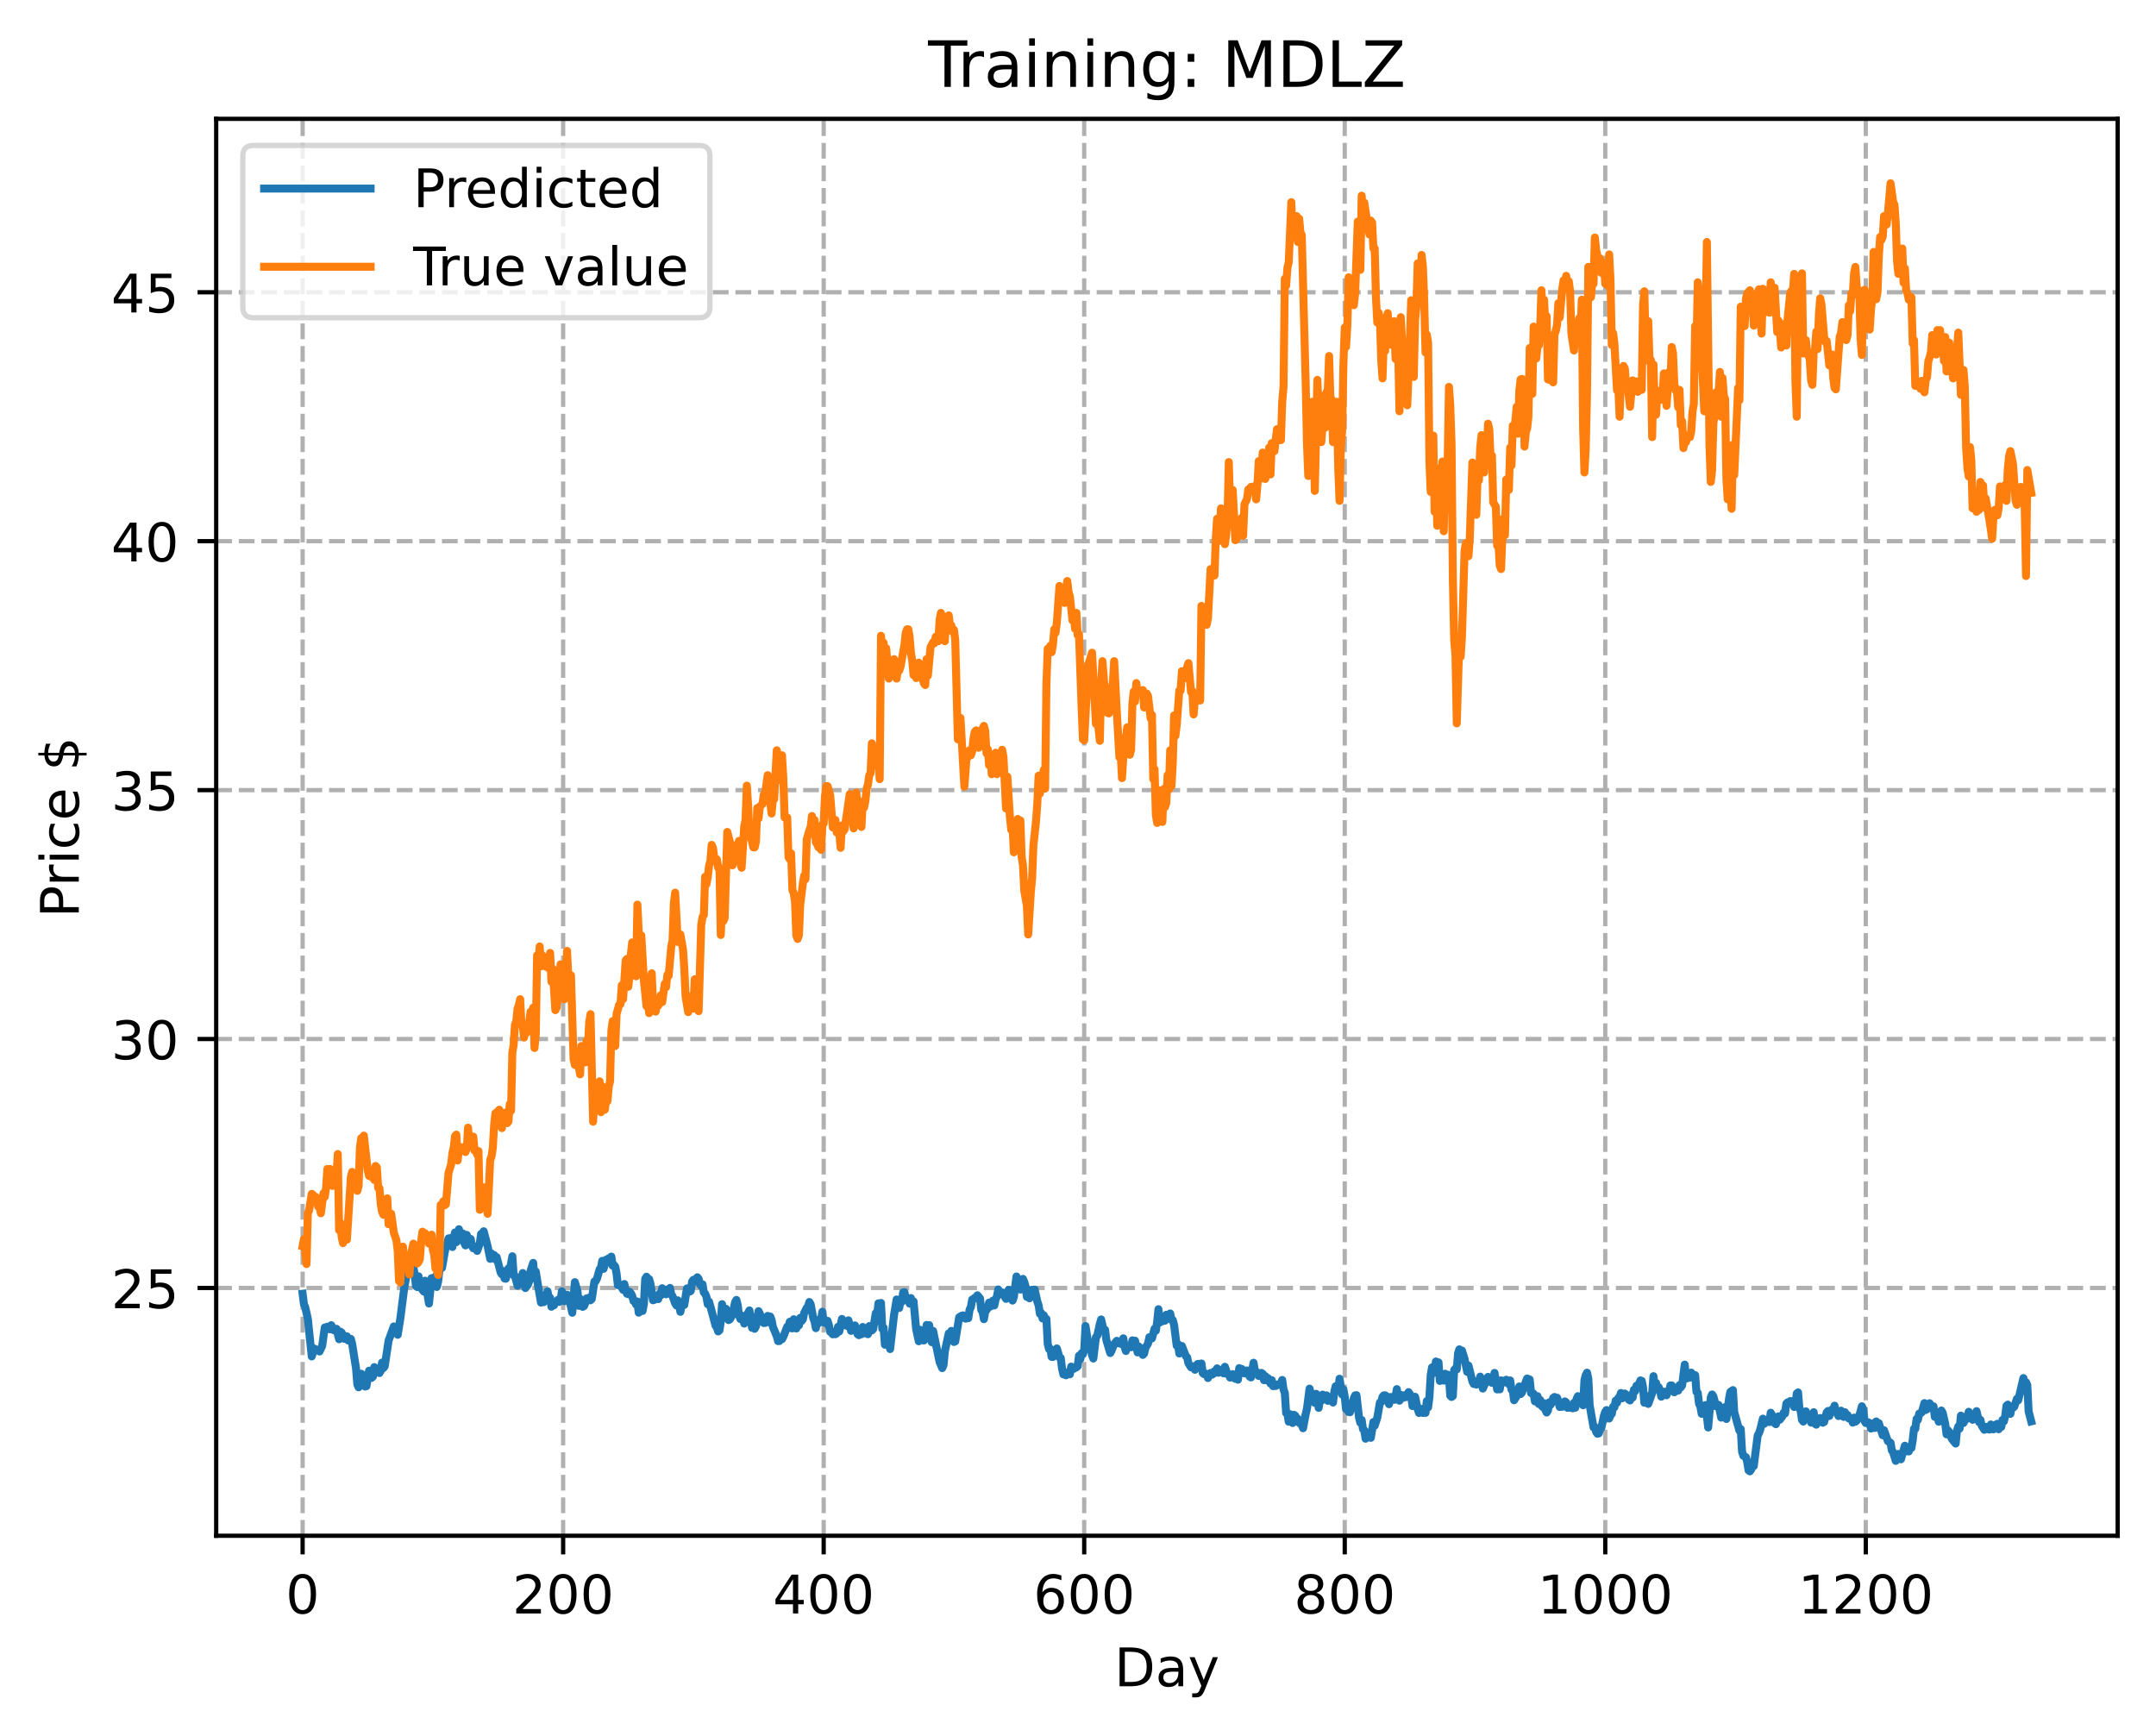 <?xml version="1.0" encoding="utf-8" standalone="no"?>
<!DOCTYPE svg PUBLIC "-//W3C//DTD SVG 1.1//EN"
  "http://www.w3.org/Graphics/SVG/1.1/DTD/svg11.dtd">
<!-- Created with matplotlib (https://matplotlib.org/) -->
<svg height="325.986pt" version="1.1" viewBox="0 0 404.923 325.986" width="404.923pt" xmlns="http://www.w3.org/2000/svg" xmlns:xlink="http://www.w3.org/1999/xlink">
 <defs>
  <style type="text/css">
*{stroke-linecap:butt;stroke-linejoin:round;}
  </style>
 </defs>
 <g id="figure_1">
  <g id="patch_1">
   <path d="M 0 325.986 
L 404.923 325.986 
L 404.923 0 
L 0 0 
z
" style="fill:#ffffff;"/>
  </g>
  <g id="axes_1">
   <g id="patch_2">
    <path d="M 40.603 288.43 
L 397.723 288.43 
L 397.723 22.318 
L 40.603 22.318 
z
" style="fill:#ffffff;"/>
   </g>
   <g id="matplotlib.axis_1">
    <g id="xtick_1">
     <g id="line2d_1">
      <path clip-path="url(#pfef3f3a083)" d="M 56.836 288.43 
L 56.836 22.318 
" style="fill:none;stroke:#b0b0b0;stroke-dasharray:2.96,1.28;stroke-dashoffset:0;stroke-width:0.8;"/>
     </g>
     <g id="line2d_2">
      <defs>
       <path d="M 0 0 
L 0 3.5 
" id="md25834e245" style="stroke:#000000;stroke-width:0.8;"/>
      </defs>
      <g>
       <use style="stroke:#000000;stroke-width:0.8;" x="56.836" xlink:href="#md25834e245" y="288.43"/>
      </g>
     </g>
     <g id="text_1">
      <!-- 0 -->
      <defs>
       <path d="M 31.781 66.406 
Q 24.172 66.406 20.328 58.906 
Q 16.5 51.422 16.5 36.375 
Q 16.5 21.391 20.328 13.891 
Q 24.172 6.391 31.781 6.391 
Q 39.453 6.391 43.281 13.891 
Q 47.125 21.391 47.125 36.375 
Q 47.125 51.422 43.281 58.906 
Q 39.453 66.406 31.781 66.406 
z
M 31.781 74.219 
Q 44.047 74.219 50.516 64.516 
Q 56.984 54.828 56.984 36.375 
Q 56.984 17.969 50.516 8.266 
Q 44.047 -1.422 31.781 -1.422 
Q 19.531 -1.422 13.062 8.266 
Q 6.594 17.969 6.594 36.375 
Q 6.594 54.828 13.062 64.516 
Q 19.531 74.219 31.781 74.219 
z
" id="DejaVuSans-48"/>
      </defs>
      <g transform="translate(53.655 303.029)scale(0.1 -0.1)">
       <use xlink:href="#DejaVuSans-48"/>
      </g>
     </g>
    </g>
    <g id="xtick_2">
     <g id="line2d_3">
      <path clip-path="url(#pfef3f3a083)" d="M 105.766 288.43 
L 105.766 22.318 
" style="fill:none;stroke:#b0b0b0;stroke-dasharray:2.96,1.28;stroke-dashoffset:0;stroke-width:0.8;"/>
     </g>
     <g id="line2d_4">
      <g>
       <use style="stroke:#000000;stroke-width:0.8;" x="105.766" xlink:href="#md25834e245" y="288.43"/>
      </g>
     </g>
     <g id="text_2">
      <!-- 200 -->
      <defs>
       <path d="M 19.188 8.297 
L 53.609 8.297 
L 53.609 0 
L 7.328 0 
L 7.328 8.297 
Q 12.938 14.109 22.625 23.891 
Q 32.328 33.688 34.812 36.531 
Q 39.547 41.844 41.422 45.531 
Q 43.312 49.219 43.312 52.781 
Q 43.312 58.594 39.234 62.25 
Q 35.156 65.922 28.609 65.922 
Q 23.969 65.922 18.812 64.312 
Q 13.672 62.703 7.812 59.422 
L 7.812 69.391 
Q 13.766 71.781 18.938 73 
Q 24.125 74.219 28.422 74.219 
Q 39.75 74.219 46.484 68.547 
Q 53.219 62.891 53.219 53.422 
Q 53.219 48.922 51.531 44.891 
Q 49.859 40.875 45.406 35.406 
Q 44.188 33.984 37.641 27.219 
Q 31.109 20.453 19.188 8.297 
z
" id="DejaVuSans-50"/>
      </defs>
      <g transform="translate(96.223 303.029)scale(0.1 -0.1)">
       <use xlink:href="#DejaVuSans-50"/>
       <use x="63.623" xlink:href="#DejaVuSans-48"/>
       <use x="127.246" xlink:href="#DejaVuSans-48"/>
      </g>
     </g>
    </g>
    <g id="xtick_3">
     <g id="line2d_5">
      <path clip-path="url(#pfef3f3a083)" d="M 154.697 288.43 
L 154.697 22.318 
" style="fill:none;stroke:#b0b0b0;stroke-dasharray:2.96,1.28;stroke-dashoffset:0;stroke-width:0.8;"/>
     </g>
     <g id="line2d_6">
      <g>
       <use style="stroke:#000000;stroke-width:0.8;" x="154.697" xlink:href="#md25834e245" y="288.43"/>
      </g>
     </g>
     <g id="text_3">
      <!-- 400 -->
      <defs>
       <path d="M 37.797 64.312 
L 12.891 25.391 
L 37.797 25.391 
z
M 35.203 72.906 
L 47.609 72.906 
L 47.609 25.391 
L 58.016 25.391 
L 58.016 17.188 
L 47.609 17.188 
L 47.609 0 
L 37.797 0 
L 37.797 17.188 
L 4.891 17.188 
L 4.891 26.703 
z
" id="DejaVuSans-52"/>
      </defs>
      <g transform="translate(145.153 303.029)scale(0.1 -0.1)">
       <use xlink:href="#DejaVuSans-52"/>
       <use x="63.623" xlink:href="#DejaVuSans-48"/>
       <use x="127.246" xlink:href="#DejaVuSans-48"/>
      </g>
     </g>
    </g>
    <g id="xtick_4">
     <g id="line2d_7">
      <path clip-path="url(#pfef3f3a083)" d="M 203.628 288.43 
L 203.628 22.318 
" style="fill:none;stroke:#b0b0b0;stroke-dasharray:2.96,1.28;stroke-dashoffset:0;stroke-width:0.8;"/>
     </g>
     <g id="line2d_8">
      <g>
       <use style="stroke:#000000;stroke-width:0.8;" x="203.628" xlink:href="#md25834e245" y="288.43"/>
      </g>
     </g>
     <g id="text_4">
      <!-- 600 -->
      <defs>
       <path d="M 33.016 40.375 
Q 26.375 40.375 22.484 35.828 
Q 18.609 31.297 18.609 23.391 
Q 18.609 15.531 22.484 10.953 
Q 26.375 6.391 33.016 6.391 
Q 39.656 6.391 43.531 10.953 
Q 47.406 15.531 47.406 23.391 
Q 47.406 31.297 43.531 35.828 
Q 39.656 40.375 33.016 40.375 
z
M 52.594 71.297 
L 52.594 62.312 
Q 48.875 64.062 45.094 64.984 
Q 41.312 65.922 37.594 65.922 
Q 27.828 65.922 22.672 59.328 
Q 17.531 52.734 16.797 39.406 
Q 19.672 43.656 24.016 45.922 
Q 28.375 48.188 33.594 48.188 
Q 44.578 48.188 50.953 41.516 
Q 57.328 34.859 57.328 23.391 
Q 57.328 12.156 50.688 5.359 
Q 44.047 -1.422 33.016 -1.422 
Q 20.359 -1.422 13.672 8.266 
Q 6.984 17.969 6.984 36.375 
Q 6.984 53.656 15.188 63.938 
Q 23.391 74.219 37.203 74.219 
Q 40.922 74.219 44.703 73.484 
Q 48.484 72.75 52.594 71.297 
z
" id="DejaVuSans-54"/>
      </defs>
      <g transform="translate(194.084 303.029)scale(0.1 -0.1)">
       <use xlink:href="#DejaVuSans-54"/>
       <use x="63.623" xlink:href="#DejaVuSans-48"/>
       <use x="127.246" xlink:href="#DejaVuSans-48"/>
      </g>
     </g>
    </g>
    <g id="xtick_5">
     <g id="line2d_9">
      <path clip-path="url(#pfef3f3a083)" d="M 252.558 288.43 
L 252.558 22.318 
" style="fill:none;stroke:#b0b0b0;stroke-dasharray:2.96,1.28;stroke-dashoffset:0;stroke-width:0.8;"/>
     </g>
     <g id="line2d_10">
      <g>
       <use style="stroke:#000000;stroke-width:0.8;" x="252.558" xlink:href="#md25834e245" y="288.43"/>
      </g>
     </g>
     <g id="text_5">
      <!-- 800 -->
      <defs>
       <path d="M 31.781 34.625 
Q 24.75 34.625 20.719 30.859 
Q 16.703 27.094 16.703 20.516 
Q 16.703 13.922 20.719 10.156 
Q 24.75 6.391 31.781 6.391 
Q 38.812 6.391 42.859 10.172 
Q 46.922 13.969 46.922 20.516 
Q 46.922 27.094 42.891 30.859 
Q 38.875 34.625 31.781 34.625 
z
M 21.922 38.812 
Q 15.578 40.375 12.031 44.719 
Q 8.5 49.078 8.5 55.328 
Q 8.5 64.062 14.719 69.141 
Q 20.953 74.219 31.781 74.219 
Q 42.672 74.219 48.875 69.141 
Q 55.078 64.062 55.078 55.328 
Q 55.078 49.078 51.531 44.719 
Q 48 40.375 41.703 38.812 
Q 48.828 37.156 52.797 32.312 
Q 56.781 27.484 56.781 20.516 
Q 56.781 9.906 50.312 4.234 
Q 43.844 -1.422 31.781 -1.422 
Q 19.734 -1.422 13.25 4.234 
Q 6.781 9.906 6.781 20.516 
Q 6.781 27.484 10.781 32.312 
Q 14.797 37.156 21.922 38.812 
z
M 18.312 54.391 
Q 18.312 48.734 21.844 45.562 
Q 25.391 42.391 31.781 42.391 
Q 38.141 42.391 41.719 45.562 
Q 45.312 48.734 45.312 54.391 
Q 45.312 60.062 41.719 63.234 
Q 38.141 66.406 31.781 66.406 
Q 25.391 66.406 21.844 63.234 
Q 18.312 60.062 18.312 54.391 
z
" id="DejaVuSans-56"/>
      </defs>
      <g transform="translate(243.015 303.029)scale(0.1 -0.1)">
       <use xlink:href="#DejaVuSans-56"/>
       <use x="63.623" xlink:href="#DejaVuSans-48"/>
       <use x="127.246" xlink:href="#DejaVuSans-48"/>
      </g>
     </g>
    </g>
    <g id="xtick_6">
     <g id="line2d_11">
      <path clip-path="url(#pfef3f3a083)" d="M 301.489 288.43 
L 301.489 22.318 
" style="fill:none;stroke:#b0b0b0;stroke-dasharray:2.96,1.28;stroke-dashoffset:0;stroke-width:0.8;"/>
     </g>
     <g id="line2d_12">
      <g>
       <use style="stroke:#000000;stroke-width:0.8;" x="301.489" xlink:href="#md25834e245" y="288.43"/>
      </g>
     </g>
     <g id="text_6">
      <!-- 1000 -->
      <defs>
       <path d="M 12.406 8.297 
L 28.516 8.297 
L 28.516 63.922 
L 10.984 60.406 
L 10.984 69.391 
L 28.422 72.906 
L 38.281 72.906 
L 38.281 8.297 
L 54.391 8.297 
L 54.391 0 
L 12.406 0 
z
" id="DejaVuSans-49"/>
      </defs>
      <g transform="translate(288.764 303.029)scale(0.1 -0.1)">
       <use xlink:href="#DejaVuSans-49"/>
       <use x="63.623" xlink:href="#DejaVuSans-48"/>
       <use x="127.246" xlink:href="#DejaVuSans-48"/>
       <use x="190.869" xlink:href="#DejaVuSans-48"/>
      </g>
     </g>
    </g>
    <g id="xtick_7">
     <g id="line2d_13">
      <path clip-path="url(#pfef3f3a083)" d="M 350.419 288.43 
L 350.419 22.318 
" style="fill:none;stroke:#b0b0b0;stroke-dasharray:2.96,1.28;stroke-dashoffset:0;stroke-width:0.8;"/>
     </g>
     <g id="line2d_14">
      <g>
       <use style="stroke:#000000;stroke-width:0.8;" x="350.419" xlink:href="#md25834e245" y="288.43"/>
      </g>
     </g>
     <g id="text_7">
      <!-- 1200 -->
      <g transform="translate(337.694 303.029)scale(0.1 -0.1)">
       <use xlink:href="#DejaVuSans-49"/>
       <use x="63.623" xlink:href="#DejaVuSans-50"/>
       <use x="127.246" xlink:href="#DejaVuSans-48"/>
       <use x="190.869" xlink:href="#DejaVuSans-48"/>
      </g>
     </g>
    </g>
    <g id="text_8">
     <!-- Day -->
     <defs>
      <path d="M 19.672 64.797 
L 19.672 8.109 
L 31.594 8.109 
Q 46.688 8.109 53.688 14.938 
Q 60.688 21.781 60.688 36.531 
Q 60.688 51.172 53.688 57.984 
Q 46.688 64.797 31.594 64.797 
z
M 9.812 72.906 
L 30.078 72.906 
Q 51.266 72.906 61.172 64.094 
Q 71.094 55.281 71.094 36.531 
Q 71.094 17.672 61.125 8.828 
Q 51.172 0 30.078 0 
L 9.812 0 
z
" id="DejaVuSans-68"/>
      <path d="M 34.281 27.484 
Q 23.391 27.484 19.188 25 
Q 14.984 22.516 14.984 16.5 
Q 14.984 11.719 18.141 8.906 
Q 21.297 6.109 26.703 6.109 
Q 34.188 6.109 38.703 11.406 
Q 43.219 16.703 43.219 25.484 
L 43.219 27.484 
z
M 52.203 31.203 
L 52.203 0 
L 43.219 0 
L 43.219 8.297 
Q 40.141 3.328 35.547 0.953 
Q 30.953 -1.422 24.312 -1.422 
Q 15.922 -1.422 10.953 3.297 
Q 6 8.016 6 15.922 
Q 6 25.141 12.172 29.828 
Q 18.359 34.516 30.609 34.516 
L 43.219 34.516 
L 43.219 35.406 
Q 43.219 41.609 39.141 45 
Q 35.062 48.391 27.688 48.391 
Q 23 48.391 18.547 47.266 
Q 14.109 46.141 10.016 43.891 
L 10.016 52.203 
Q 14.938 54.109 19.578 55.047 
Q 24.219 56 28.609 56 
Q 40.484 56 46.344 49.844 
Q 52.203 43.703 52.203 31.203 
z
" id="DejaVuSans-97"/>
      <path d="M 32.172 -5.078 
Q 28.375 -14.844 24.75 -17.812 
Q 21.141 -20.797 15.094 -20.797 
L 7.906 -20.797 
L 7.906 -13.281 
L 13.188 -13.281 
Q 16.891 -13.281 18.938 -11.516 
Q 21 -9.766 23.484 -3.219 
L 25.094 0.875 
L 2.984 54.688 
L 12.5 54.688 
L 29.594 11.922 
L 46.688 54.688 
L 56.203 54.688 
z
" id="DejaVuSans-121"/>
     </defs>
     <g transform="translate(209.29 316.707)scale(0.1 -0.1)">
      <use xlink:href="#DejaVuSans-68"/>
      <use x="77.002" xlink:href="#DejaVuSans-97"/>
      <use x="138.281" xlink:href="#DejaVuSans-121"/>
     </g>
    </g>
   </g>
   <g id="matplotlib.axis_2">
    <g id="ytick_1">
     <g id="line2d_15">
      <path clip-path="url(#pfef3f3a083)" d="M 40.603 241.893 
L 397.723 241.893 
" style="fill:none;stroke:#b0b0b0;stroke-dasharray:2.96,1.28;stroke-dashoffset:0;stroke-width:0.8;"/>
     </g>
     <g id="line2d_16">
      <defs>
       <path d="M 0 0 
L -3.5 0 
" id="mff8ba21518" style="stroke:#000000;stroke-width:0.8;"/>
      </defs>
      <g>
       <use style="stroke:#000000;stroke-width:0.8;" x="40.603" xlink:href="#mff8ba21518" y="241.893"/>
      </g>
     </g>
     <g id="text_9">
      <!-- 25 -->
      <defs>
       <path d="M 10.797 72.906 
L 49.516 72.906 
L 49.516 64.594 
L 19.828 64.594 
L 19.828 46.734 
Q 21.969 47.469 24.109 47.828 
Q 26.266 48.188 28.422 48.188 
Q 40.625 48.188 47.75 41.5 
Q 54.891 34.812 54.891 23.391 
Q 54.891 11.625 47.562 5.094 
Q 40.234 -1.422 26.906 -1.422 
Q 22.312 -1.422 17.547 -0.641 
Q 12.797 0.141 7.719 1.703 
L 7.719 11.625 
Q 12.109 9.234 16.797 8.062 
Q 21.484 6.891 26.703 6.891 
Q 35.156 6.891 40.078 11.328 
Q 45.016 15.766 45.016 23.391 
Q 45.016 31 40.078 35.438 
Q 35.156 39.891 26.703 39.891 
Q 22.75 39.891 18.812 39.016 
Q 14.891 38.141 10.797 36.281 
z
" id="DejaVuSans-53"/>
      </defs>
      <g transform="translate(20.878 245.692)scale(0.1 -0.1)">
       <use xlink:href="#DejaVuSans-50"/>
       <use x="63.623" xlink:href="#DejaVuSans-53"/>
      </g>
     </g>
    </g>
    <g id="ytick_2">
     <g id="line2d_17">
      <path clip-path="url(#pfef3f3a083)" d="M 40.603 195.143 
L 397.723 195.143 
" style="fill:none;stroke:#b0b0b0;stroke-dasharray:2.96,1.28;stroke-dashoffset:0;stroke-width:0.8;"/>
     </g>
     <g id="line2d_18">
      <g>
       <use style="stroke:#000000;stroke-width:0.8;" x="40.603" xlink:href="#mff8ba21518" y="195.143"/>
      </g>
     </g>
     <g id="text_10">
      <!-- 30 -->
      <defs>
       <path d="M 40.578 39.312 
Q 47.656 37.797 51.625 33 
Q 55.609 28.219 55.609 21.188 
Q 55.609 10.406 48.188 4.484 
Q 40.766 -1.422 27.094 -1.422 
Q 22.516 -1.422 17.656 -0.516 
Q 12.797 0.391 7.625 2.203 
L 7.625 11.719 
Q 11.719 9.328 16.594 8.109 
Q 21.484 6.891 26.812 6.891 
Q 36.078 6.891 40.938 10.547 
Q 45.797 14.203 45.797 21.188 
Q 45.797 27.641 41.281 31.266 
Q 36.766 34.906 28.719 34.906 
L 20.219 34.906 
L 20.219 43.016 
L 29.109 43.016 
Q 36.375 43.016 40.234 45.922 
Q 44.094 48.828 44.094 54.297 
Q 44.094 59.906 40.109 62.906 
Q 36.141 65.922 28.719 65.922 
Q 24.656 65.922 20.016 65.031 
Q 15.375 64.156 9.812 62.312 
L 9.812 71.094 
Q 15.438 72.656 20.344 73.438 
Q 25.25 74.219 29.594 74.219 
Q 40.828 74.219 47.359 69.109 
Q 53.906 64.016 53.906 55.328 
Q 53.906 49.266 50.438 45.094 
Q 46.969 40.922 40.578 39.312 
z
" id="DejaVuSans-51"/>
      </defs>
      <g transform="translate(20.878 198.942)scale(0.1 -0.1)">
       <use xlink:href="#DejaVuSans-51"/>
       <use x="63.623" xlink:href="#DejaVuSans-48"/>
      </g>
     </g>
    </g>
    <g id="ytick_3">
     <g id="line2d_19">
      <path clip-path="url(#pfef3f3a083)" d="M 40.603 148.392 
L 397.723 148.392 
" style="fill:none;stroke:#b0b0b0;stroke-dasharray:2.96,1.28;stroke-dashoffset:0;stroke-width:0.8;"/>
     </g>
     <g id="line2d_20">
      <g>
       <use style="stroke:#000000;stroke-width:0.8;" x="40.603" xlink:href="#mff8ba21518" y="148.392"/>
      </g>
     </g>
     <g id="text_11">
      <!-- 35 -->
      <g transform="translate(20.878 152.191)scale(0.1 -0.1)">
       <use xlink:href="#DejaVuSans-51"/>
       <use x="63.623" xlink:href="#DejaVuSans-53"/>
      </g>
     </g>
    </g>
    <g id="ytick_4">
     <g id="line2d_21">
      <path clip-path="url(#pfef3f3a083)" d="M 40.603 101.641 
L 397.723 101.641 
" style="fill:none;stroke:#b0b0b0;stroke-dasharray:2.96,1.28;stroke-dashoffset:0;stroke-width:0.8;"/>
     </g>
     <g id="line2d_22">
      <g>
       <use style="stroke:#000000;stroke-width:0.8;" x="40.603" xlink:href="#mff8ba21518" y="101.641"/>
      </g>
     </g>
     <g id="text_12">
      <!-- 40 -->
      <g transform="translate(20.878 105.441)scale(0.1 -0.1)">
       <use xlink:href="#DejaVuSans-52"/>
       <use x="63.623" xlink:href="#DejaVuSans-48"/>
      </g>
     </g>
    </g>
    <g id="ytick_5">
     <g id="line2d_23">
      <path clip-path="url(#pfef3f3a083)" d="M 40.603 54.891 
L 397.723 54.891 
" style="fill:none;stroke:#b0b0b0;stroke-dasharray:2.96,1.28;stroke-dashoffset:0;stroke-width:0.8;"/>
     </g>
     <g id="line2d_24">
      <g>
       <use style="stroke:#000000;stroke-width:0.8;" x="40.603" xlink:href="#mff8ba21518" y="54.891"/>
      </g>
     </g>
     <g id="text_13">
      <!-- 45 -->
      <g transform="translate(20.878 58.69)scale(0.1 -0.1)">
       <use xlink:href="#DejaVuSans-52"/>
       <use x="63.623" xlink:href="#DejaVuSans-53"/>
      </g>
     </g>
    </g>
    <g id="text_14">
     <!-- Price $ -->
     <defs>
      <path d="M 19.672 64.797 
L 19.672 37.406 
L 32.078 37.406 
Q 38.969 37.406 42.719 40.969 
Q 46.484 44.531 46.484 51.125 
Q 46.484 57.672 42.719 61.234 
Q 38.969 64.797 32.078 64.797 
z
M 9.812 72.906 
L 32.078 72.906 
Q 44.344 72.906 50.609 67.359 
Q 56.891 61.812 56.891 51.125 
Q 56.891 40.328 50.609 34.812 
Q 44.344 29.297 32.078 29.297 
L 19.672 29.297 
L 19.672 0 
L 9.812 0 
z
" id="DejaVuSans-80"/>
      <path d="M 41.109 46.297 
Q 39.594 47.172 37.812 47.578 
Q 36.031 48 33.891 48 
Q 26.266 48 22.188 43.047 
Q 18.109 38.094 18.109 28.812 
L 18.109 0 
L 9.078 0 
L 9.078 54.688 
L 18.109 54.688 
L 18.109 46.188 
Q 20.953 51.172 25.484 53.578 
Q 30.031 56 36.531 56 
Q 37.453 56 38.578 55.875 
Q 39.703 55.766 41.062 55.516 
z
" id="DejaVuSans-114"/>
      <path d="M 9.422 54.688 
L 18.406 54.688 
L 18.406 0 
L 9.422 0 
z
M 9.422 75.984 
L 18.406 75.984 
L 18.406 64.594 
L 9.422 64.594 
z
" id="DejaVuSans-105"/>
      <path d="M 48.781 52.594 
L 48.781 44.188 
Q 44.969 46.297 41.141 47.344 
Q 37.312 48.391 33.406 48.391 
Q 24.656 48.391 19.812 42.844 
Q 14.984 37.312 14.984 27.297 
Q 14.984 17.281 19.812 11.734 
Q 24.656 6.203 33.406 6.203 
Q 37.312 6.203 41.141 7.25 
Q 44.969 8.297 48.781 10.406 
L 48.781 2.094 
Q 45.016 0.344 40.984 -0.531 
Q 36.969 -1.422 32.422 -1.422 
Q 20.062 -1.422 12.781 6.344 
Q 5.516 14.109 5.516 27.297 
Q 5.516 40.672 12.859 48.328 
Q 20.219 56 33.016 56 
Q 37.156 56 41.109 55.141 
Q 45.062 54.297 48.781 52.594 
z
" id="DejaVuSans-99"/>
      <path d="M 56.203 29.594 
L 56.203 25.203 
L 14.891 25.203 
Q 15.484 15.922 20.484 11.062 
Q 25.484 6.203 34.422 6.203 
Q 39.594 6.203 44.453 7.469 
Q 49.312 8.734 54.109 11.281 
L 54.109 2.781 
Q 49.266 0.734 44.188 -0.344 
Q 39.109 -1.422 33.891 -1.422 
Q 20.797 -1.422 13.156 6.188 
Q 5.516 13.812 5.516 26.812 
Q 5.516 40.234 12.766 48.109 
Q 20.016 56 32.328 56 
Q 43.359 56 49.781 48.891 
Q 56.203 41.797 56.203 29.594 
z
M 47.219 32.234 
Q 47.125 39.594 43.094 43.984 
Q 39.062 48.391 32.422 48.391 
Q 24.906 48.391 20.391 44.141 
Q 15.875 39.891 15.188 32.172 
z
" id="DejaVuSans-101"/>
      <path id="DejaVuSans-32"/>
      <path d="M 33.797 -14.703 
L 28.906 -14.703 
L 28.859 0 
Q 23.734 0.094 18.609 1.188 
Q 13.484 2.297 8.297 4.5 
L 8.297 13.281 
Q 13.281 10.156 18.375 8.562 
Q 23.484 6.984 28.906 6.938 
L 28.906 29.203 
Q 18.109 30.953 13.203 35.156 
Q 8.297 39.359 8.297 46.688 
Q 8.297 54.641 13.625 59.219 
Q 18.953 63.812 28.906 64.5 
L 28.906 75.984 
L 33.797 75.984 
L 33.797 64.656 
Q 38.328 64.453 42.578 63.688 
Q 46.828 62.938 50.875 61.625 
L 50.875 53.078 
Q 46.828 55.125 42.547 56.25 
Q 38.281 57.375 33.797 57.562 
L 33.797 36.719 
Q 44.875 35.016 50.094 30.609 
Q 55.328 26.219 55.328 18.609 
Q 55.328 10.359 49.781 5.594 
Q 44.234 0.828 33.797 0.094 
z
M 28.906 37.594 
L 28.906 57.625 
Q 23.25 56.984 20.266 54.391 
Q 17.281 51.812 17.281 47.516 
Q 17.281 43.312 20.031 40.969 
Q 22.797 38.625 28.906 37.594 
z
M 33.797 28.219 
L 33.797 7.078 
Q 39.984 7.906 43.141 10.594 
Q 46.297 13.281 46.297 17.672 
Q 46.297 21.969 43.281 24.5 
Q 40.281 27.047 33.797 28.219 
z
" id="DejaVuSans-36"/>
     </defs>
     <g transform="translate(14.798 172.342)rotate(-90)scale(0.1 -0.1)">
      <use xlink:href="#DejaVuSans-80"/>
      <use x="58.553" xlink:href="#DejaVuSans-114"/>
      <use x="99.666" xlink:href="#DejaVuSans-105"/>
      <use x="127.449" xlink:href="#DejaVuSans-99"/>
      <use x="182.43" xlink:href="#DejaVuSans-101"/>
      <use x="243.953" xlink:href="#DejaVuSans-32"/>
      <use x="275.74" xlink:href="#DejaVuSans-36"/>
     </g>
    </g>
   </g>
   <g id="line2d_25">
    <path clip-path="url(#pfef3f3a083)" d="M 56.836 242.985 
L 57.081 244.945 
L 57.325 245.508 
L 57.814 247.683 
L 58.548 254.758 
L 59.038 253.281 
L 59.282 253.664 
L 59.527 253.487 
L 59.772 253.562 
L 60.016 253.827 
L 60.506 252.787 
L 60.995 249.317 
L 61.24 249.56 
L 61.484 249.16 
L 61.974 249.657 
L 62.218 248.884 
L 62.708 249.842 
L 62.952 249.612 
L 63.197 249.565 
L 63.686 251.527 
L 63.931 250.102 
L 64.175 250.283 
L 64.665 251.447 
L 64.909 251.07 
L 65.154 250.976 
L 65.399 251.764 
L 65.888 251.458 
L 66.133 252.363 
L 66.867 256.994 
L 67.111 260.004 
L 67.356 260.552 
L 67.601 258.42 
L 67.845 258.006 
L 68.09 258.234 
L 68.579 260.415 
L 68.824 260.337 
L 69.313 257.431 
L 69.558 257.941 
L 69.802 258.782 
L 70.047 258.537 
L 70.292 256.761 
L 70.536 257.244 
L 70.781 257.01 
L 71.026 257.686 
L 71.27 257.875 
L 71.515 257.46 
L 71.76 255.9 
L 72.004 256.942 
L 72.249 256.62 
L 72.983 251.789 
L 73.962 249.118 
L 74.206 249.248 
L 74.696 250.691 
L 75.185 247.656 
L 75.919 241.902 
L 76.897 236.488 
L 77.387 236.588 
L 77.876 239.354 
L 78.121 241.549 
L 78.365 241.723 
L 78.61 239.711 
L 78.855 241.619 
L 79.589 242.568 
L 79.833 240.533 
L 80.567 244.818 
L 81.056 240.058 
L 81.301 241.489 
L 81.79 239.731 
L 82.035 241.708 
L 82.28 240.715 
L 82.769 236.598 
L 83.014 238.119 
L 83.503 235.303 
L 83.748 234.124 
L 83.992 233.691 
L 84.237 232.586 
L 84.482 232.548 
L 84.971 234.204 
L 85.216 232.378 
L 85.46 231.479 
L 85.705 233.3 
L 85.95 232.991 
L 86.194 230.861 
L 86.439 232.535 
L 86.684 231.581 
L 86.928 231.666 
L 87.173 233.393 
L 87.417 233.906 
L 87.662 231.933 
L 88.151 233.245 
L 88.396 232.691 
L 88.641 234.018 
L 88.885 234.445 
L 89.13 234.481 
L 89.375 234.118 
L 89.619 234.939 
L 90.109 233.509 
L 90.353 231.747 
L 90.598 231.82 
L 90.843 231.249 
L 91.577 234.031 
L 92.066 236.428 
L 92.311 235.43 
L 92.555 235.852 
L 92.8 235.709 
L 93.044 236.535 
L 93.289 236.117 
L 94.023 238.979 
L 94.268 239.346 
L 94.512 238.727 
L 94.757 240.114 
L 95.002 240.161 
L 95.491 238.231 
L 95.736 238.611 
L 96.225 235.944 
L 96.47 239.527 
L 96.714 239.626 
L 97.204 241.478 
L 97.448 240.438 
L 97.938 240.283 
L 98.182 239.093 
L 98.672 241.916 
L 99.161 241.246 
L 99.405 240.588 
L 99.65 238.672 
L 100.139 237.184 
L 100.384 240.071 
L 100.629 238.809 
L 101.118 241.862 
L 101.607 244.651 
L 101.852 244.029 
L 102.097 244.567 
L 102.341 243.357 
L 102.586 243.47 
L 102.831 242.521 
L 103.075 243.792 
L 103.32 243.735 
L 103.565 245.419 
L 103.809 244.571 
L 104.054 245.145 
L 104.299 244.594 
L 104.543 244.437 
L 104.788 244.127 
L 105.032 244.506 
L 105.277 244.261 
L 105.522 242.522 
L 105.766 243.007 
L 106.011 244.383 
L 106.5 243.166 
L 106.745 244.274 
L 106.99 244.361 
L 107.479 246.554 
L 107.968 240.806 
L 108.458 242.516 
L 108.702 245.254 
L 108.947 243.939 
L 109.192 245.219 
L 109.436 245.443 
L 109.681 245.303 
L 109.926 244.738 
L 110.17 243.858 
L 110.415 243.992 
L 110.66 243.711 
L 110.904 244.207 
L 111.149 243.948 
L 111.638 240.689 
L 111.883 240.605 
L 112.127 240.117 
L 112.617 238.393 
L 112.861 238.127 
L 113.106 236.806 
L 113.351 238.305 
L 113.84 236.586 
L 114.085 236.922 
L 114.329 236.328 
L 114.574 237.132 
L 114.819 236.003 
L 115.063 237.716 
L 115.308 237.585 
L 115.553 237.895 
L 115.797 239.167 
L 116.042 241.371 
L 116.531 241.394 
L 117.02 242.243 
L 117.265 241.156 
L 117.51 242.391 
L 117.754 242.983 
L 117.999 243.063 
L 118.244 242.614 
L 118.488 242.904 
L 118.733 243.379 
L 118.978 244.355 
L 119.222 244.293 
L 119.467 245.02 
L 119.712 244.443 
L 119.956 246.538 
L 120.201 246.041 
L 120.446 245.862 
L 120.69 246.212 
L 120.935 244.847 
L 121.18 240.19 
L 121.424 239.784 
L 121.669 241.002 
L 121.914 240.23 
L 122.158 241.083 
L 122.648 244.206 
L 122.892 244.124 
L 123.137 243.689 
L 123.381 243.72 
L 123.626 243.993 
L 123.871 242.965 
L 124.115 243.276 
L 124.36 241.944 
L 124.605 242.109 
L 125.094 243.085 
L 125.339 242.213 
L 125.583 242.673 
L 125.828 241.89 
L 126.073 243.104 
L 126.317 243.446 
L 126.807 244.794 
L 127.051 245.19 
L 127.296 244.219 
L 127.541 245.011 
L 127.785 246.379 
L 128.03 245.13 
L 128.275 244.546 
L 128.519 245.084 
L 129.008 241.984 
L 129.253 242.407 
L 129.498 242.593 
L 129.742 242.444 
L 129.987 240.688 
L 130.232 240.363 
L 130.476 240.682 
L 130.721 240.702 
L 130.966 239.889 
L 131.21 240.174 
L 131.455 241.21 
L 131.7 241.55 
L 131.944 241.216 
L 132.189 242.738 
L 132.434 242.966 
L 132.678 243.552 
L 132.923 244.945 
L 133.168 244.472 
L 133.657 246.231 
L 134.391 248.985 
L 134.636 249.305 
L 134.88 250.059 
L 135.125 249.855 
L 135.369 248.243 
L 135.614 244.937 
L 135.859 246.588 
L 136.103 246.002 
L 136.348 245.809 
L 136.593 246.573 
L 136.837 247.925 
L 137.082 247.782 
L 137.571 246.911 
L 138.061 244.552 
L 138.305 244.143 
L 138.55 245.094 
L 138.795 246.983 
L 139.039 247.731 
L 139.284 247.078 
L 139.529 247.384 
L 139.773 248.585 
L 140.018 247.414 
L 140.752 246.113 
L 141.241 249.385 
L 141.486 248.613 
L 141.73 249.562 
L 141.975 249.121 
L 142.464 246.253 
L 142.709 246.732 
L 143.198 248.273 
L 143.443 248.475 
L 143.688 248.466 
L 143.932 248.155 
L 144.177 247.144 
L 144.422 248.349 
L 144.666 247.269 
L 144.911 247.909 
L 145.156 249.189 
L 145.89 250.949 
L 146.134 251.882 
L 146.379 251.864 
L 146.624 251.365 
L 146.868 251.523 
L 147.113 251.076 
L 147.847 249.179 
L 148.091 249.166 
L 148.336 248.235 
L 148.581 249.444 
L 148.825 249.481 
L 149.07 247.775 
L 149.315 249.064 
L 149.559 249.51 
L 149.804 248.496 
L 150.049 248.922 
L 150.293 247.513 
L 150.538 248.115 
L 150.783 247.796 
L 151.027 246.62 
L 151.517 245.634 
L 151.761 245.366 
L 152.006 244.534 
L 152.251 244.943 
L 152.74 247.565 
L 152.984 248.196 
L 153.229 249.445 
L 153.474 247.93 
L 153.718 248.525 
L 153.963 248.059 
L 154.208 247.848 
L 154.452 246.364 
L 154.697 248.362 
L 154.942 248.31 
L 155.186 248.571 
L 155.431 248.074 
L 155.676 248.896 
L 155.92 250.131 
L 156.165 250.287 
L 156.41 250.604 
L 156.654 250.182 
L 156.899 250.583 
L 157.144 250.419 
L 157.388 249.194 
L 157.633 250.059 
L 158.122 247.716 
L 158.367 248.096 
L 158.612 248.873 
L 158.856 248.274 
L 159.101 249.035 
L 159.345 247.977 
L 159.835 249.957 
L 160.079 248.986 
L 160.324 249.411 
L 160.569 248.927 
L 161.058 250.567 
L 161.303 250.757 
L 161.547 249.703 
L 161.792 250.589 
L 162.037 249.223 
L 162.281 249.996 
L 162.526 250.051 
L 162.771 250.49 
L 163.015 250.581 
L 163.26 249.057 
L 163.749 249.879 
L 163.994 249.6 
L 164.483 246.63 
L 164.728 247.255 
L 164.972 244.785 
L 165.217 245.108 
L 165.462 244.716 
L 165.706 249.563 
L 165.951 249.358 
L 166.196 252.557 
L 166.44 251.296 
L 166.685 251.074 
L 167.174 253.367 
L 167.908 246.984 
L 168.398 244.053 
L 168.887 245.657 
L 169.132 244.154 
L 169.376 244.504 
L 169.621 242.734 
L 169.866 242.681 
L 170.11 243.901 
L 170.355 243.899 
L 170.6 244.181 
L 170.844 244.837 
L 171.089 243.796 
L 171.333 244.938 
L 171.578 244.423 
L 172.067 249.65 
L 172.557 251.907 
L 172.801 249.754 
L 173.046 249.93 
L 173.291 251.73 
L 173.535 251.752 
L 173.78 251.158 
L 174.025 248.843 
L 174.269 249.479 
L 174.514 248.887 
L 174.759 250.983 
L 175.003 252.085 
L 175.248 249.963 
L 176.471 255.825 
L 176.96 256.947 
L 177.205 256.416 
L 177.45 253.825 
L 178.184 250.43 
L 178.428 250.68 
L 178.673 249.962 
L 178.918 250.697 
L 179.162 252.039 
L 179.407 251.938 
L 180.141 247.404 
L 180.63 247.108 
L 180.875 247.042 
L 181.12 247.562 
L 181.364 247.658 
L 181.609 247.535 
L 181.854 247.575 
L 182.098 245.974 
L 182.343 245.482 
L 182.588 244.073 
L 182.832 243.998 
L 183.077 243.731 
L 183.321 243.733 
L 183.566 243.273 
L 184.055 243.838 
L 184.3 246.034 
L 184.545 246.401 
L 184.789 247.753 
L 185.034 246.367 
L 185.523 245.694 
L 185.768 244.645 
L 186.013 245.384 
L 186.257 245.213 
L 186.502 244.26 
L 186.747 245.182 
L 186.991 244.031 
L 187.236 243.521 
L 187.481 242.174 
L 187.97 243 
L 188.215 242.73 
L 188.704 243.542 
L 188.948 243.947 
L 189.193 242.711 
L 189.438 242.243 
L 189.682 242.667 
L 189.927 242.741 
L 190.172 244.266 
L 190.416 243.553 
L 190.906 239.74 
L 191.395 240.996 
L 191.64 242.191 
L 191.884 242.146 
L 192.129 240.196 
L 192.374 240.773 
L 192.618 241.64 
L 192.863 243.576 
L 193.108 243.257 
L 193.352 243.832 
L 193.597 242.682 
L 193.842 242.248 
L 194.086 242.357 
L 194.331 242.205 
L 194.82 244.431 
L 195.065 245.148 
L 195.309 246.759 
L 195.554 246.597 
L 195.799 247.62 
L 196.043 247.035 
L 196.288 247.659 
L 196.533 247.71 
L 196.777 252.385 
L 197.022 253.384 
L 197.267 253.329 
L 197.511 254.839 
L 197.756 254.85 
L 198.001 254.58 
L 198.245 254.569 
L 198.49 253.249 
L 198.979 254.935 
L 199.224 255.051 
L 199.469 257.067 
L 199.713 258.132 
L 199.958 257.709 
L 200.203 258.3 
L 200.692 257.903 
L 200.936 258.11 
L 201.181 256.672 
L 201.67 257.082 
L 201.915 256.775 
L 202.16 256.819 
L 202.404 256.577 
L 202.649 254.619 
L 202.894 255.269 
L 203.138 254.162 
L 203.383 254.335 
L 203.628 253.56 
L 203.872 249.049 
L 204.362 252.105 
L 204.606 252.26 
L 204.851 252.985 
L 205.096 254.516 
L 205.34 255.148 
L 205.83 251.139 
L 206.074 250.868 
L 206.563 248.651 
L 206.808 247.81 
L 207.297 249.966 
L 207.542 249.752 
L 207.787 251.679 
L 208.521 254.118 
L 208.765 253.678 
L 209.255 252.424 
L 209.744 251.823 
L 209.989 252.271 
L 210.233 252.257 
L 210.478 252.385 
L 210.723 252.007 
L 210.967 251.353 
L 211.212 252.971 
L 211.457 253.735 
L 211.701 252.934 
L 211.946 253.067 
L 212.191 252.917 
L 212.435 253.029 
L 212.68 251.735 
L 212.924 252.94 
L 213.169 251.797 
L 213.658 254.001 
L 213.903 252.904 
L 214.637 254.47 
L 214.882 254.213 
L 215.126 253.139 
L 215.616 252.329 
L 215.86 251.14 
L 216.105 251.478 
L 216.35 251.375 
L 216.839 249.553 
L 217.084 249.917 
L 217.328 248.279 
L 217.573 245.888 
L 217.818 248.377 
L 218.062 248.029 
L 218.307 248.16 
L 218.551 248.019 
L 218.796 248.036 
L 219.041 246.935 
L 219.285 247.607 
L 219.775 246.683 
L 220.019 247.88 
L 220.264 247.926 
L 220.509 248.862 
L 220.998 252.739 
L 221.243 252.45 
L 221.487 254.199 
L 221.977 252.796 
L 222.711 254.692 
L 222.955 254.918 
L 223.2 256.023 
L 223.689 256.802 
L 223.934 256.852 
L 224.179 256.607 
L 224.423 257.262 
L 224.668 256.991 
L 224.912 256.182 
L 225.157 256.149 
L 225.402 256.254 
L 225.646 256.081 
L 225.891 257.887 
L 226.136 258.085 
L 226.38 258.112 
L 226.625 258.016 
L 226.87 258.812 
L 227.114 258.02 
L 227.359 257.867 
L 227.604 258.196 
L 227.848 258.041 
L 228.093 257.512 
L 228.338 257.789 
L 228.582 256.994 
L 228.827 257.827 
L 229.072 257.267 
L 229.806 257.937 
L 230.05 256.699 
L 230.539 258.104 
L 230.784 258.099 
L 231.029 258.73 
L 231.273 258.665 
L 231.518 258.076 
L 231.763 258.718 
L 232.007 258.957 
L 232.252 258.702 
L 232.497 259.125 
L 232.741 256.954 
L 232.986 257.38 
L 233.231 257.116 
L 233.475 257.88 
L 233.965 257.945 
L 234.209 257.388 
L 234.454 257.811 
L 234.699 258.545 
L 234.943 258.701 
L 235.433 255.944 
L 235.677 257.416 
L 235.922 257.843 
L 236.167 257.765 
L 236.411 258.429 
L 236.656 257.998 
L 236.9 257.855 
L 237.145 258.004 
L 237.39 259.217 
L 237.634 258.448 
L 237.879 259.24 
L 238.124 258.816 
L 238.613 259.848 
L 238.858 259.22 
L 239.102 260.338 
L 239.347 259.946 
L 239.592 260.306 
L 240.326 259.901 
L 240.57 259.771 
L 240.815 259.176 
L 241.06 260.95 
L 241.304 261.6 
L 241.549 265.389 
L 241.794 265.52 
L 242.038 267.013 
L 242.283 265.601 
L 242.527 266.056 
L 242.772 267.253 
L 243.017 265.718 
L 243.261 265.876 
L 243.506 266.37 
L 243.751 266.465 
L 243.995 267.225 
L 244.485 267.548 
L 244.729 268.242 
L 245.219 265.605 
L 245.463 264.582 
L 245.953 260.804 
L 246.442 262.697 
L 246.931 263.475 
L 247.176 261.774 
L 247.421 262.587 
L 247.665 264.421 
L 247.91 262.625 
L 248.155 263.078 
L 248.399 261.928 
L 248.644 262.828 
L 248.888 262.296 
L 249.133 262.062 
L 249.378 263.093 
L 249.622 262.39 
L 249.867 262.999 
L 250.112 262.742 
L 250.356 263.416 
L 250.601 261.39 
L 250.846 260.352 
L 251.335 261.1 
L 251.58 258.943 
L 252.069 261.903 
L 252.314 260.965 
L 252.558 262.355 
L 252.803 264.671 
L 253.048 263.623 
L 253.292 265.191 
L 253.537 265.235 
L 253.782 264.137 
L 254.026 263.584 
L 254.271 262.577 
L 254.515 262.066 
L 254.76 262.032 
L 255.249 266.296 
L 255.494 267.217 
L 255.739 266.689 
L 255.983 268.406 
L 256.228 268.621 
L 256.473 270.209 
L 256.962 269.412 
L 257.207 269.635 
L 257.451 270.046 
L 257.941 267.076 
L 258.185 267.755 
L 258.675 266.229 
L 259.164 263.416 
L 259.409 263.327 
L 259.653 262.353 
L 259.898 262.065 
L 260.143 262.051 
L 260.387 262.225 
L 260.876 263.728 
L 261.121 262.39 
L 261.366 262.383 
L 261.61 262.553 
L 261.855 262.906 
L 262.1 262.276 
L 262.344 260.895 
L 262.589 262.861 
L 262.834 263.073 
L 263.078 261.97 
L 263.323 262.5 
L 263.568 262.529 
L 263.812 262.038 
L 264.057 262.395 
L 264.302 262.043 
L 264.546 261.459 
L 265.036 262.198 
L 265.28 264.075 
L 265.525 263.375 
L 265.77 262.333 
L 266.259 264.643 
L 266.503 265.379 
L 266.993 264.615 
L 267.237 265.366 
L 267.482 264.618 
L 267.727 265.357 
L 267.971 263.135 
L 268.216 264.316 
L 268.461 262.4 
L 268.705 258.263 
L 268.95 256.817 
L 269.195 257.892 
L 269.439 257.137 
L 269.684 255.704 
L 269.929 256.754 
L 270.173 255.871 
L 270.418 259.358 
L 270.907 258.469 
L 271.152 259.295 
L 271.397 258.004 
L 271.641 259.309 
L 271.886 258.179 
L 272.131 258.546 
L 272.375 262.135 
L 272.62 262.372 
L 272.864 262.188 
L 273.109 257.312 
L 273.354 257.017 
L 273.598 257.193 
L 273.843 254.147 
L 274.088 253.424 
L 274.332 255.021 
L 274.577 253.662 
L 275.066 255.238 
L 275.556 257.654 
L 275.8 256.473 
L 276.534 259.451 
L 276.779 259.929 
L 277.024 259.449 
L 277.268 260.05 
L 277.513 259.672 
L 277.758 259.953 
L 278.002 258.551 
L 278.491 260.792 
L 279.47 258.597 
L 279.715 258.786 
L 279.959 259.55 
L 280.204 259.718 
L 280.449 259.398 
L 280.693 257.851 
L 281.183 260.955 
L 281.427 260.657 
L 281.672 260.941 
L 281.917 259.253 
L 282.161 259.31 
L 282.406 259.669 
L 282.895 259.133 
L 283.14 259.443 
L 283.385 259.974 
L 283.629 259.265 
L 283.874 260.99 
L 284.118 261.096 
L 284.363 262.986 
L 284.852 262.2 
L 285.097 261.523 
L 285.342 260.396 
L 285.586 261.826 
L 285.831 261.563 
L 286.565 259.522 
L 286.81 258.904 
L 287.299 259.093 
L 287.544 261.632 
L 287.788 261.56 
L 288.033 261.778 
L 288.278 263.199 
L 288.767 262.22 
L 289.012 263.689 
L 289.256 262.918 
L 289.501 263.965 
L 289.746 264.258 
L 289.99 263.546 
L 290.235 264.806 
L 290.479 265.292 
L 290.724 264.916 
L 290.969 263.377 
L 291.213 263.84 
L 291.458 263.437 
L 291.703 262.558 
L 291.947 262.373 
L 292.192 262.716 
L 292.437 262.507 
L 292.681 263.15 
L 292.926 264.245 
L 293.415 264.209 
L 293.905 263.202 
L 294.149 263.384 
L 294.394 264.412 
L 294.639 264.166 
L 294.883 264.394 
L 295.128 263.99 
L 295.373 264.501 
L 295.617 263.462 
L 295.862 264.389 
L 296.106 262.713 
L 296.351 262.22 
L 296.84 262.705 
L 297.085 263.51 
L 297.33 263.922 
L 297.574 259.243 
L 297.819 258.281 
L 298.064 257.807 
L 298.308 258.961 
L 298.553 263.884 
L 299.287 268.088 
L 299.532 267.996 
L 299.776 268.947 
L 300.021 269.275 
L 300.266 269.215 
L 300.51 268.461 
L 300.755 268.187 
L 301.244 265.871 
L 301.489 265.144 
L 301.734 264.835 
L 302.223 266.415 
L 302.467 265.797 
L 302.712 265.545 
L 302.957 264.213 
L 303.201 264.311 
L 303.446 263.062 
L 303.691 263.453 
L 303.935 262.571 
L 304.18 262.332 
L 304.425 261.627 
L 304.669 262.608 
L 304.914 261.995 
L 305.159 261.722 
L 305.648 262.241 
L 305.893 262.854 
L 306.137 263.024 
L 306.382 261.951 
L 306.627 262.483 
L 306.871 260.998 
L 307.116 261.258 
L 307.361 260.251 
L 307.605 260.113 
L 307.85 259.838 
L 308.094 259.26 
L 308.339 259.349 
L 308.584 260.593 
L 308.828 263.449 
L 309.318 262.21 
L 309.562 263.668 
L 310.296 261.639 
L 310.541 258.463 
L 310.786 260.98 
L 311.03 259.714 
L 311.275 260.969 
L 311.52 260.525 
L 311.764 261.13 
L 312.009 262.314 
L 312.254 262.063 
L 312.498 261.38 
L 312.743 261.4 
L 312.988 262.051 
L 313.232 261.318 
L 313.477 261.33 
L 313.722 260.201 
L 313.966 260.2 
L 314.455 261.493 
L 314.7 261.296 
L 314.945 260.579 
L 315.189 261.168 
L 315.434 260.147 
L 315.679 260.572 
L 315.923 260.202 
L 316.413 256.292 
L 316.657 258.915 
L 316.902 258.851 
L 317.147 258.542 
L 317.391 258.737 
L 317.636 257.796 
L 317.881 258.655 
L 318.125 258.845 
L 318.37 258.272 
L 318.615 261.397 
L 318.859 261.601 
L 319.104 263.671 
L 319.349 264.161 
L 319.593 265.534 
L 320.327 263.889 
L 320.816 268.101 
L 321.306 262.452 
L 321.55 261.897 
L 321.795 262.266 
L 322.284 264.126 
L 322.529 264.077 
L 322.774 263.862 
L 323.263 266.247 
L 323.508 265.308 
L 323.752 265.866 
L 323.997 264.268 
L 324.242 266.5 
L 324.731 262.723 
L 324.976 261.421 
L 325.465 261.079 
L 325.71 265.221 
L 326.688 268.706 
L 326.933 268.402 
L 327.177 272.638 
L 327.422 273.416 
L 327.911 273.679 
L 328.156 274.646 
L 328.401 276.145 
L 328.645 276.334 
L 328.89 276 
L 329.135 275.475 
L 329.379 275.35 
L 330.113 269.612 
L 330.358 269.159 
L 330.603 268.466 
L 331.092 266.442 
L 331.337 267.413 
L 331.826 266.666 
L 332.07 266.621 
L 332.315 267.079 
L 332.56 265.33 
L 333.049 266.155 
L 333.294 267.291 
L 333.538 267.483 
L 334.028 266.007 
L 334.272 266.637 
L 334.762 265.991 
L 335.006 265.304 
L 335.251 265.467 
L 335.496 263.612 
L 335.74 263.384 
L 335.985 263.447 
L 336.23 263.14 
L 336.474 263.234 
L 336.719 263.145 
L 336.964 264.248 
L 337.208 264.057 
L 337.453 261.715 
L 337.698 261.511 
L 337.942 264.431 
L 338.187 265.005 
L 338.431 266.657 
L 338.676 266.99 
L 338.921 265.214 
L 339.165 265.076 
L 339.41 265.87 
L 339.655 265.732 
L 339.899 266.231 
L 340.144 267.182 
L 340.633 265.231 
L 340.878 267.4 
L 341.123 267.572 
L 341.367 266.765 
L 341.612 266.417 
L 341.857 266.327 
L 342.101 266.978 
L 342.346 267.203 
L 342.591 267.07 
L 343.08 265.255 
L 343.325 265.001 
L 343.569 265.945 
L 344.058 264.745 
L 344.303 264.861 
L 344.548 264.006 
L 344.792 265.248 
L 345.037 265.322 
L 345.282 265.947 
L 345.526 265.811 
L 345.771 264.944 
L 346.26 266.111 
L 346.505 265.238 
L 346.75 265.753 
L 346.994 265.755 
L 347.239 266.409 
L 347.484 266.394 
L 347.728 266.59 
L 347.973 267.184 
L 348.218 266.254 
L 348.462 267.025 
L 348.707 266.827 
L 348.952 266.112 
L 349.196 265.918 
L 349.686 264.118 
L 349.93 264.676 
L 350.175 266.878 
L 350.419 267.267 
L 350.909 267.138 
L 351.153 267.424 
L 351.398 268.301 
L 351.887 267.295 
L 352.132 268.193 
L 352.377 266.968 
L 352.621 267.926 
L 352.866 267.284 
L 353.6 269.563 
L 353.845 268.625 
L 354.334 270.008 
L 354.579 270.686 
L 355.068 270.965 
L 355.313 272.419 
L 355.557 272.746 
L 356.046 274.371 
L 356.291 274.056 
L 356.536 273.071 
L 356.78 273.814 
L 357.025 274.072 
L 357.759 271.527 
L 358.004 272.217 
L 358.248 272.567 
L 358.493 272.597 
L 358.738 271.863 
L 358.982 271.957 
L 359.227 270.517 
L 359.472 268.331 
L 359.716 268.364 
L 359.961 266.495 
L 360.206 266.658 
L 360.45 265.487 
L 360.695 265.441 
L 360.94 265.248 
L 361.429 263.519 
L 361.674 264.816 
L 361.918 264.658 
L 362.407 263.549 
L 362.652 264.244 
L 362.897 264.463 
L 363.141 264.123 
L 363.386 266.118 
L 363.875 266.066 
L 364.12 267.02 
L 364.365 265.566 
L 364.609 264.912 
L 364.854 265.331 
L 365.343 267.44 
L 365.588 269.391 
L 365.833 268.613 
L 366.077 268.918 
L 366.567 270.228 
L 367.301 271.119 
L 367.545 268.708 
L 367.79 267.906 
L 368.034 268.316 
L 368.279 265.877 
L 368.524 266.884 
L 368.768 267.262 
L 369.013 266.751 
L 369.258 266.585 
L 369.502 266.17 
L 369.747 265.151 
L 369.992 265.989 
L 370.236 265.73 
L 370.481 266.651 
L 370.97 266.036 
L 371.215 265.034 
L 371.704 267.1 
L 371.949 266.669 
L 372.194 267.762 
L 372.683 268.534 
L 372.928 267.983 
L 373.172 268.073 
L 373.417 268.433 
L 373.662 268.49 
L 373.906 267.536 
L 374.395 268.446 
L 374.64 267.696 
L 375.129 267.41 
L 375.374 268.433 
L 375.619 267.725 
L 375.863 268.004 
L 376.108 266.66 
L 376.353 266.959 
L 376.597 265.956 
L 376.842 264.023 
L 377.087 263.806 
L 377.331 265.274 
L 377.576 265.543 
L 377.821 264.251 
L 378.065 264.394 
L 378.31 264.181 
L 378.799 262.716 
L 379.044 262.994 
L 380.022 258.821 
L 380.267 260.023 
L 380.512 259.595 
L 380.756 260.148 
L 381.001 265.078 
L 381.49 266.951 
L 381.49 266.951 
" style="fill:none;stroke:#1f77b4;stroke-linecap:square;stroke-width:1.5;"/>
   </g>
   <g id="line2d_26">
    <path clip-path="url(#pfef3f3a083)" d="M 56.836 234.039 
L 57.081 232.73 
L 57.57 237.405 
L 57.814 227.868 
L 58.059 227.307 
L 58.548 224.221 
L 58.793 224.408 
L 59.038 225.343 
L 59.282 224.782 
L 59.527 225.437 
L 59.772 226.652 
L 60.016 226.652 
L 60.261 227.868 
L 60.75 224.128 
L 60.995 224.782 
L 61.24 223.099 
L 61.484 219.546 
L 61.729 220.388 
L 61.974 219.546 
L 62.218 220.762 
L 62.463 222.725 
L 62.708 221.697 
L 62.952 219.733 
L 63.197 220.762 
L 63.441 216.741 
L 63.686 231.047 
L 63.931 229.644 
L 64.175 232.356 
L 64.42 233.478 
L 64.665 230.112 
L 65.154 232.824 
L 65.888 221.136 
L 66.133 220.107 
L 66.377 220.949 
L 66.622 222.632 
L 67.111 223.66 
L 67.356 222.725 
L 67.601 215.526 
L 67.845 213.749 
L 68.09 215.432 
L 68.335 213.282 
L 69.069 219.827 
L 69.313 220.855 
L 70.047 221.136 
L 70.292 221.603 
L 70.536 218.985 
L 70.781 219.266 
L 71.026 223.099 
L 71.27 223.193 
L 71.515 226.185 
L 71.76 227.587 
L 72.004 228.148 
L 72.249 226.933 
L 72.494 227.4 
L 72.738 225.063 
L 72.983 229.925 
L 73.472 227.961 
L 73.962 231.515 
L 74.451 232.917 
L 74.696 234.974 
L 74.94 240.584 
L 75.185 240.865 
L 75.674 234.133 
L 75.919 236.844 
L 76.163 238.06 
L 76.408 236.096 
L 76.653 237.125 
L 76.897 239.369 
L 77.142 235.722 
L 77.631 233.572 
L 77.876 235.629 
L 78.121 234.881 
L 78.365 237.312 
L 78.61 237.031 
L 78.855 236.47 
L 79.099 233.104 
L 79.344 231.328 
L 79.589 232.169 
L 79.833 231.608 
L 80.078 232.169 
L 80.323 232.076 
L 80.567 233.572 
L 80.812 233.104 
L 81.056 231.889 
L 81.301 234.787 
L 81.546 235.629 
L 81.79 238.247 
L 82.035 238.527 
L 82.28 239.462 
L 82.524 237.686 
L 82.769 226.278 
L 83.014 226.559 
L 83.258 225.624 
L 83.503 226.372 
L 83.748 226.185 
L 84.237 220.294 
L 84.726 218.705 
L 84.971 216.554 
L 85.216 215.526 
L 85.46 213.375 
L 85.705 213.095 
L 85.95 217.957 
L 86.194 215.806 
L 86.439 215.432 
L 86.684 215.9 
L 87.173 215.432 
L 87.417 216.367 
L 87.662 215.806 
L 87.907 211.786 
L 88.151 214.965 
L 88.641 213.843 
L 88.885 213.469 
L 89.13 216.087 
L 89.375 216.18 
L 89.619 216.835 
L 89.864 216.18 
L 90.109 227.213 
L 90.353 225.811 
L 90.598 223.567 
L 90.843 223.006 
L 91.087 224.876 
L 91.332 225.343 
L 91.577 227.961 
L 92.066 217.863 
L 92.311 217.209 
L 92.555 215.619 
L 92.8 211.318 
L 93.044 209.074 
L 93.289 208.981 
L 93.778 208.42 
L 94.023 209.822 
L 94.268 211.879 
L 94.512 209.448 
L 94.757 208.981 
L 95.246 210.944 
L 95.491 210.664 
L 95.736 207.391 
L 95.98 208.607 
L 96.225 197.667 
L 96.47 196.265 
L 96.714 192.431 
L 96.959 191.87 
L 97.204 189.439 
L 97.448 188.784 
L 97.693 187.662 
L 97.938 192.431 
L 98.182 192.618 
L 98.427 194.862 
L 98.672 193.74 
L 98.916 193.927 
L 99.405 191.964 
L 99.65 190 
L 99.895 193.366 
L 100.139 189.252 
L 100.384 196.826 
L 100.629 194.208 
L 100.873 179.434 
L 101.118 180.837 
L 101.363 177.751 
L 101.607 181.491 
L 101.852 179.434 
L 102.097 180.65 
L 102.341 179.995 
L 102.586 181.585 
L 102.831 181.491 
L 103.075 181.865 
L 103.32 178.967 
L 103.565 184.39 
L 103.809 181.959 
L 104.299 189.72 
L 104.543 189.252 
L 104.788 187.382 
L 105.277 181.117 
L 105.522 181.491 
L 105.766 181.117 
L 106.011 187.662 
L 106.256 185.792 
L 106.5 178.593 
L 106.745 183.642 
L 106.99 186.26 
L 107.234 183.174 
L 107.724 198.883 
L 107.968 200.005 
L 108.213 197.574 
L 108.947 201.781 
L 109.192 196.452 
L 109.436 199.07 
L 109.681 197.013 
L 109.926 199.537 
L 110.17 195.423 
L 110.415 196.919 
L 110.66 191.964 
L 110.904 190.468 
L 111.393 210.664 
L 111.638 205.989 
L 111.883 207.859 
L 112.127 208.046 
L 112.617 203.09 
L 112.861 208.887 
L 113.106 204.025 
L 113.595 208.42 
L 113.84 206.55 
L 114.085 206.83 
L 114.329 204.119 
L 114.574 203.09 
L 114.819 193.647 
L 115.063 191.777 
L 115.308 193.46 
L 115.553 196.452 
L 115.797 190.468 
L 116.287 188.691 
L 116.531 188.597 
L 116.776 185.044 
L 117.02 187.662 
L 117.51 180.369 
L 117.754 180.089 
L 117.999 185.325 
L 118.244 183.268 
L 118.488 179.154 
L 118.733 177.003 
L 118.978 178.593 
L 119.222 177.751 
L 119.467 183.361 
L 119.712 169.897 
L 119.956 174.946 
L 120.201 177.564 
L 120.446 175.694 
L 120.935 184.203 
L 121.424 188.971 
L 121.669 188.13 
L 121.914 190.281 
L 122.158 184.857 
L 122.403 182.8 
L 122.648 188.504 
L 122.892 188.597 
L 123.137 190 
L 123.381 188.597 
L 123.626 188.878 
L 124.115 186.914 
L 124.36 188.223 
L 124.849 184.764 
L 125.094 185.418 
L 125.339 183.081 
L 125.583 183.268 
L 126.073 177.751 
L 126.317 176.629 
L 126.562 169.617 
L 126.807 167.653 
L 127.296 176.91 
L 127.541 175.975 
L 127.785 175.507 
L 128.275 178.312 
L 128.519 181.865 
L 128.764 187.195 
L 129.253 190.094 
L 129.498 187.101 
L 129.987 188.691 
L 130.232 189.439 
L 130.476 183.922 
L 130.721 187.195 
L 131.21 189.907 
L 131.7 173.731 
L 131.944 172.235 
L 132.189 171.861 
L 132.434 164.661 
L 132.678 166.064 
L 132.923 164.755 
L 133.168 162.604 
L 133.412 161.763 
L 133.657 158.677 
L 133.902 159.238 
L 134.146 161.015 
L 134.391 161.576 
L 134.636 161.389 
L 134.88 162.978 
L 135.125 162.978 
L 135.369 175.601 
L 135.614 170.084 
L 135.859 172.983 
L 136.103 172.422 
L 136.593 156.246 
L 137.082 158.116 
L 137.571 162.511 
L 137.816 159.145 
L 138.061 158.771 
L 138.305 161.389 
L 138.55 158.771 
L 138.795 157.929 
L 139.039 162.137 
L 139.284 162.978 
L 139.773 155.218 
L 140.018 154.002 
L 140.263 147.55 
L 140.507 151.291 
L 140.752 157.181 
L 140.996 156.994 
L 141.486 159.145 
L 141.73 159.145 
L 141.975 158.116 
L 142.22 151.758 
L 142.464 153.722 
L 142.709 151.478 
L 143.198 151.01 
L 143.443 149.234 
L 143.688 149.234 
L 144.177 145.587 
L 144.422 150.169 
L 144.666 150.73 
L 144.911 152.787 
L 145.156 150.169 
L 145.4 150.075 
L 145.89 140.912 
L 146.134 146.522 
L 146.379 144.652 
L 146.624 141.847 
L 146.868 141.847 
L 147.113 146.054 
L 147.357 153.535 
L 147.847 153.535 
L 148.091 161.015 
L 148.336 161.389 
L 148.581 160.267 
L 148.825 167.186 
L 149.07 167.747 
L 149.315 169.336 
L 149.559 175.694 
L 149.804 176.349 
L 150.049 175.601 
L 150.293 169.897 
L 150.783 165.97 
L 151.027 164.474 
L 151.272 165.129 
L 151.517 157.649 
L 152.006 155.966 
L 152.251 155.311 
L 152.495 153.254 
L 152.74 154.937 
L 152.984 154.002 
L 153.229 158.21 
L 153.474 158.49 
L 153.718 159.145 
L 153.963 157.462 
L 154.208 159.612 
L 154.452 154.844 
L 154.697 154.657 
L 154.942 149.514 
L 155.186 147.644 
L 155.431 147.644 
L 155.92 149.327 
L 156.41 155.405 
L 156.654 155.405 
L 156.899 154.002 
L 157.144 156.34 
L 157.388 155.311 
L 157.633 156.527 
L 157.878 159.238 
L 158.122 155.031 
L 158.367 156.153 
L 158.612 155.779 
L 159.59 149.14 
L 159.835 150.543 
L 160.324 155.592 
L 160.813 148.86 
L 161.058 151.104 
L 161.303 154.844 
L 161.547 153.535 
L 161.792 155.311 
L 162.037 150.543 
L 162.281 151.665 
L 162.526 150.449 
L 162.771 148.112 
L 163.015 147.363 
L 163.26 145.587 
L 163.505 145.213 
L 163.749 139.603 
L 163.994 142.782 
L 164.239 142.314 
L 164.483 142.501 
L 164.728 143.904 
L 164.972 142.688 
L 165.217 146.335 
L 165.462 119.407 
L 165.706 122.305 
L 165.951 120.716 
L 166.196 124.175 
L 166.44 121.744 
L 166.93 127.448 
L 167.174 124.923 
L 167.419 126.139 
L 167.664 125.765 
L 167.908 123.801 
L 168.153 126.98 
L 168.398 127.448 
L 168.642 125.671 
L 168.887 125.952 
L 169.132 125.204 
L 169.866 121.09 
L 170.11 118.846 
L 170.355 118.191 
L 170.6 118.191 
L 170.844 119.687 
L 171.089 122.679 
L 171.333 124.082 
L 171.578 126.793 
L 171.823 125.484 
L 172.067 127.354 
L 172.312 126.232 
L 172.557 124.456 
L 172.801 125.017 
L 173.046 125.11 
L 173.291 127.541 
L 173.535 128.383 
L 173.78 128.663 
L 174.025 123.801 
L 174.269 126.887 
L 174.759 121.557 
L 175.248 120.622 
L 175.493 120.809 
L 175.737 119.594 
L 175.982 120.248 
L 176.227 120.435 
L 176.471 116.415 
L 176.716 115.106 
L 176.96 119.407 
L 177.205 119.033 
L 177.45 120.435 
L 177.694 115.854 
L 177.939 117.817 
L 178.184 115.573 
L 178.428 117.63 
L 178.673 117.443 
L 178.918 118.659 
L 179.162 118.285 
L 179.407 120.248 
L 179.896 138.855 
L 180.141 135.956 
L 180.386 134.834 
L 181.12 147.737 
L 181.609 141.286 
L 181.854 142.127 
L 182.098 140.912 
L 182.343 141.847 
L 182.588 141.099 
L 182.832 138.668 
L 183.077 137.452 
L 183.321 137.172 
L 183.566 137.546 
L 183.811 140.444 
L 184.055 137.639 
L 184.3 138.387 
L 184.545 136.798 
L 184.789 136.33 
L 185.034 137.265 
L 185.279 141.473 
L 185.523 140.725 
L 185.768 143.717 
L 186.013 141.94 
L 186.257 145.4 
L 186.502 143.436 
L 186.747 142.875 
L 186.991 141.379 
L 187.236 145.4 
L 187.725 143.343 
L 187.97 144.465 
L 188.215 140.818 
L 188.459 142.127 
L 188.948 151.852 
L 189.193 145.867 
L 189.682 153.535 
L 189.927 155.872 
L 190.172 155.218 
L 190.416 160.08 
L 190.661 159.238 
L 190.906 155.405 
L 191.15 153.815 
L 191.395 158.49 
L 191.64 154.096 
L 191.884 161.015 
L 192.129 162.511 
L 192.374 167.279 
L 192.863 170.178 
L 193.108 175.507 
L 193.597 167.653 
L 193.842 164.942 
L 194.086 158.771 
L 194.575 154.283 
L 194.82 150.917 
L 195.065 145.68 
L 195.309 149.047 
L 195.554 146.896 
L 195.799 145.961 
L 196.043 144.558 
L 196.288 148.112 
L 196.533 128.289 
L 196.777 121.838 
L 197.022 122.586 
L 197.267 121.277 
L 197.511 122.492 
L 197.756 121.09 
L 198.001 118.191 
L 198.245 118.846 
L 198.49 116.882 
L 198.979 110.057 
L 199.224 111.646 
L 199.469 110.992 
L 199.713 111.085 
L 199.958 113.236 
L 200.447 109.122 
L 200.692 111.179 
L 200.936 112.02 
L 201.426 116.508 
L 201.67 115.667 
L 201.915 118.098 
L 202.16 115.106 
L 202.404 119.313 
L 202.649 119.126 
L 203.138 132.777 
L 203.383 138.855 
L 203.628 139.042 
L 204.362 125.017 
L 205.096 122.586 
L 205.83 135.956 
L 206.074 131.655 
L 206.319 136.798 
L 206.563 139.135 
L 206.808 128.57 
L 207.053 124.175 
L 207.787 133.245 
L 208.031 133.899 
L 208.276 133.993 
L 208.521 130.253 
L 208.765 129.505 
L 209.01 128.289 
L 209.255 124.175 
L 209.744 133.619 
L 210.233 142.221 
L 210.478 141.473 
L 210.723 146.148 
L 211.212 138.481 
L 211.457 138.855 
L 211.701 136.611 
L 212.191 141.753 
L 212.435 140.818 
L 212.68 132.123 
L 212.924 129.879 
L 213.169 131.749 
L 213.414 128.289 
L 213.658 130.253 
L 213.903 129.785 
L 214.148 129.972 
L 214.637 129.598 
L 214.882 132.871 
L 215.126 132.31 
L 215.371 130.253 
L 215.616 130.72 
L 216.105 134.928 
L 216.35 134.273 
L 216.594 146.335 
L 216.839 144.465 
L 217.084 153.067 
L 217.328 154.563 
L 217.573 148.392 
L 217.818 152.974 
L 218.062 151.104 
L 218.307 154.376 
L 218.551 148.205 
L 218.796 151.571 
L 219.041 150.823 
L 219.285 145.587 
L 219.53 148.299 
L 219.775 140.912 
L 220.019 147.644 
L 220.264 143.249 
L 220.509 134.367 
L 220.753 138.2 
L 220.998 136.237 
L 221.487 129.692 
L 221.732 129.692 
L 221.977 126.045 
L 222.221 126.139 
L 222.466 125.952 
L 222.711 127.354 
L 222.955 125.297 
L 223.2 124.549 
L 223.689 129.972 
L 223.934 129.785 
L 224.179 134.18 
L 224.423 131.281 
L 224.668 131.468 
L 224.912 131.375 
L 225.157 131.562 
L 225.402 131.562 
L 225.646 113.797 
L 225.891 116.882 
L 226.136 114.264 
L 226.38 114.545 
L 226.625 117.35 
L 226.87 116.134 
L 227.359 106.878 
L 227.604 107.906 
L 227.848 108.093 
L 228.093 108.093 
L 228.338 101.174 
L 228.582 97.434 
L 228.827 101.641 
L 229.072 99.304 
L 229.316 95.47 
L 229.561 98.743 
L 229.806 100.052 
L 230.05 102.202 
L 230.295 100.332 
L 230.539 97.247 
L 230.784 86.775 
L 231.029 95.19 
L 231.273 94.161 
L 231.518 92.011 
L 232.007 101.454 
L 232.252 101.174 
L 232.741 98.182 
L 232.986 98.275 
L 233.231 97.247 
L 233.475 100.613 
L 233.72 94.722 
L 234.209 93.694 
L 234.454 91.917 
L 234.699 91.824 
L 234.943 91.45 
L 235.433 91.543 
L 235.677 91.263 
L 235.922 93.787 
L 236.167 90.982 
L 236.411 86.588 
L 236.656 87.149 
L 236.9 89.86 
L 237.145 84.998 
L 237.39 88.458 
L 237.634 89.954 
L 238.124 86.681 
L 238.368 84.063 
L 238.613 89.112 
L 238.858 83.222 
L 239.347 84.718 
L 239.836 80.604 
L 240.326 82.661 
L 240.57 82.661 
L 240.815 75.461 
L 241.06 72.656 
L 241.304 52.366 
L 241.549 53.675 
L 241.794 50.309 
L 242.038 49.281 
L 242.527 37.967 
L 242.772 44.512 
L 243.017 41.707 
L 243.261 44.606 
L 243.506 40.585 
L 243.751 45.447 
L 243.995 41.053 
L 244.24 43.671 
L 244.485 44.138 
L 245.219 71.721 
L 245.463 83.315 
L 245.708 89.393 
L 246.197 75.835 
L 246.442 75.461 
L 246.687 79.575 
L 246.931 92.198 
L 247.421 71.347 
L 247.665 77.612 
L 247.91 74.246 
L 248.155 83.035 
L 248.644 76.583 
L 248.888 80.323 
L 249.133 73.685 
L 249.378 73.217 
L 249.622 66.859 
L 249.867 74.994 
L 250.112 74.994 
L 250.356 83.035 
L 250.601 80.323 
L 250.846 81.726 
L 251.09 75.461 
L 251.335 87.897 
L 251.58 94.068 
L 251.824 84.157 
L 252.069 80.978 
L 252.314 68.355 
L 252.558 61.529 
L 252.803 65.176 
L 253.048 61.155 
L 253.292 52.086 
L 253.537 54.891 
L 253.782 54.423 
L 254.026 56.387 
L 254.271 57.322 
L 254.515 55.078 
L 255.005 41.614 
L 255.249 47.972 
L 255.494 50.683 
L 255.739 36.752 
L 255.983 40.585 
L 256.228 38.061 
L 256.962 42.923 
L 257.207 44.045 
L 257.451 41.427 
L 257.696 41.801 
L 257.941 46.663 
L 258.185 46.663 
L 258.43 56.013 
L 258.675 60.594 
L 258.919 58.724 
L 259.164 59.846 
L 259.409 67.607 
L 259.653 71.067 
L 259.898 63.68 
L 260.143 65.924 
L 260.387 59.753 
L 260.632 58.818 
L 260.876 64.708 
L 261.121 63.493 
L 261.366 64.428 
L 261.61 64.895 
L 261.855 60.314 
L 262.1 67.42 
L 262.344 61.249 
L 262.589 65.55 
L 262.834 77.238 
L 263.078 59.566 
L 263.323 63.96 
L 263.568 64.241 
L 263.812 67.514 
L 264.057 64.428 
L 264.302 76.116 
L 264.791 64.054 
L 265.036 56.387 
L 265.28 60.875 
L 265.525 70.786 
L 265.77 60.127 
L 266.014 57.602 
L 266.259 49.468 
L 266.748 54.236 
L 266.993 47.878 
L 267.237 50.122 
L 267.482 56.387 
L 267.727 66.205 
L 267.971 62.838 
L 268.216 64.334 
L 268.461 86.775 
L 268.705 92.385 
L 269.195 81.819 
L 269.439 96.125 
L 269.684 88.925 
L 269.929 98.743 
L 270.173 87.99 
L 270.418 95.377 
L 270.663 98.556 
L 270.907 86.681 
L 271.152 99.771 
L 271.397 89.019 
L 271.641 91.169 
L 271.886 87.149 
L 272.131 72.656 
L 272.375 76.116 
L 272.62 83.409 
L 272.864 108.841 
L 273.109 120.155 
L 273.354 123.147 
L 273.598 135.863 
L 274.088 120.155 
L 274.332 123.334 
L 274.577 119.407 
L 275.066 103.418 
L 275.311 102.015 
L 275.8 104.446 
L 276.045 100.987 
L 276.534 86.868 
L 276.779 95.19 
L 277.024 95.096 
L 277.268 96.686 
L 277.513 89.206 
L 277.758 90.234 
L 278.002 84.063 
L 278.247 81.726 
L 278.736 88.738 
L 278.981 83.409 
L 279.225 86.027 
L 279.47 79.575 
L 279.715 80.697 
L 279.959 86.307 
L 280.204 85.559 
L 280.449 94.348 
L 280.938 95.19 
L 281.183 102.483 
L 281.427 102.202 
L 281.672 106.223 
L 281.917 106.878 
L 282.161 100.706 
L 282.406 97.34 
L 282.651 100.519 
L 282.895 90.047 
L 283.14 90.234 
L 283.385 92.011 
L 283.629 84.063 
L 283.874 87.429 
L 284.118 79.949 
L 284.363 81.445 
L 284.852 76.396 
L 285.097 81.445 
L 285.342 73.404 
L 285.586 71.254 
L 285.831 71.16 
L 286.076 72.002 
L 286.32 83.876 
L 286.565 81.165 
L 286.81 80.51 
L 287.054 78.266 
L 287.299 65.363 
L 287.788 73.965 
L 288.033 61.342 
L 288.278 67.327 
L 288.522 67.327 
L 288.767 64.989 
L 289.012 64.895 
L 289.256 61.623 
L 289.501 54.517 
L 289.746 60.501 
L 289.99 56.293 
L 290.235 60.875 
L 290.479 59.379 
L 290.724 71.254 
L 290.969 71.347 
L 291.213 71.067 
L 291.458 70.225 
L 291.703 71.815 
L 291.947 62.838 
L 292.192 62.184 
L 292.437 60.968 
L 292.681 56.948 
L 292.926 59.659 
L 293.415 54.236 
L 293.66 52.647 
L 293.905 53.769 
L 294.149 51.805 
L 294.394 54.423 
L 294.639 52.834 
L 294.883 54.704 
L 295.128 62.651 
L 295.617 65.831 
L 295.862 62.09 
L 296.106 63.867 
L 296.596 59.753 
L 296.84 62.558 
L 297.085 56.293 
L 297.33 80.417 
L 297.574 88.738 
L 297.819 84.344 
L 298.064 73.872 
L 298.308 50.122 
L 298.553 53.862 
L 298.798 55.826 
L 299.042 53.021 
L 299.287 53.301 
L 299.532 44.606 
L 299.776 46.943 
L 300.266 49.281 
L 300.51 48.533 
L 300.755 51.244 
L 301 50.964 
L 301.244 49.468 
L 301.489 53.301 
L 301.734 53.208 
L 301.978 53.675 
L 302.223 47.785 
L 302.467 52.553 
L 302.712 64.802 
L 302.957 62.558 
L 303.201 64.428 
L 303.691 73.311 
L 303.935 72.656 
L 304.18 78.266 
L 304.425 71.067 
L 304.914 68.729 
L 305.159 69.197 
L 305.403 72.282 
L 305.648 72.002 
L 306.137 76.396 
L 306.627 71.441 
L 306.871 73.124 
L 307.116 71.721 
L 307.361 71.628 
L 307.605 73.591 
L 307.85 72.843 
L 308.339 73.217 
L 308.584 57.322 
L 308.828 54.704 
L 309.073 64.708 
L 309.562 60.314 
L 309.807 67.981 
L 310.052 67.607 
L 310.296 82.1 
L 310.541 68.449 
L 310.786 76.49 
L 311.03 77.892 
L 311.275 73.404 
L 311.52 74.433 
L 312.009 75.087 
L 312.254 74.246 
L 312.498 70.132 
L 312.743 72.095 
L 312.988 76.209 
L 313.477 69.851 
L 313.722 72.282 
L 313.966 65.176 
L 314.211 66.298 
L 314.455 72.095 
L 314.7 73.311 
L 314.945 73.498 
L 315.189 76.49 
L 315.434 73.217 
L 315.679 79.856 
L 315.923 79.108 
L 316.168 84.157 
L 316.413 82.474 
L 316.657 83.035 
L 316.902 81.819 
L 317.147 81.726 
L 317.391 82.1 
L 317.636 80.978 
L 317.881 77.238 
L 318.125 75.835 
L 318.37 61.249 
L 318.615 65.176 
L 318.859 53.021 
L 319.104 55.452 
L 320.082 77.238 
L 320.572 45.447 
L 321.061 83.689 
L 321.306 90.515 
L 321.55 88.364 
L 321.795 79.482 
L 322.04 77.799 
L 322.284 73.685 
L 322.529 74.339 
L 322.774 73.778 
L 323.018 69.851 
L 323.263 78.266 
L 323.508 70.973 
L 323.752 74.339 
L 323.997 74.9 
L 324.242 90.047 
L 324.486 93.787 
L 324.731 90.702 
L 324.976 92.011 
L 325.22 95.564 
L 325.465 83.502 
L 325.71 89.206 
L 326.443 72.843 
L 326.688 75.181 
L 326.933 57.602 
L 327.177 60.781 
L 327.422 58.724 
L 327.667 61.249 
L 327.911 56.106 
L 328.156 55.078 
L 328.645 54.517 
L 328.89 57.509 
L 329.135 56.387 
L 329.379 61.155 
L 329.624 56.293 
L 329.869 56.761 
L 330.113 54.891 
L 330.358 54.33 
L 330.847 62.651 
L 331.092 54.236 
L 331.337 55.919 
L 331.581 58.631 
L 331.826 55.826 
L 332.07 54.61 
L 332.315 58.724 
L 332.56 53.021 
L 332.804 56.2 
L 333.049 55.545 
L 333.294 54.049 
L 333.783 62.371 
L 334.028 60.22 
L 334.272 61.623 
L 334.517 65.269 
L 334.762 64.147 
L 335.006 60.875 
L 335.251 64.147 
L 335.496 64.895 
L 335.74 59.846 
L 336.23 54.984 
L 336.474 54.61 
L 336.719 54.984 
L 336.964 51.431 
L 337.208 71.721 
L 337.453 78.266 
L 337.698 55.171 
L 337.942 58.163 
L 338.187 55.919 
L 338.431 51.338 
L 338.676 66.392 
L 339.165 63.867 
L 339.41 66.298 
L 339.655 66.766 
L 339.899 67.514 
L 340.144 71.441 
L 340.389 72.282 
L 340.633 66.111 
L 340.878 65.644 
L 341.123 62.277 
L 341.367 65.55 
L 341.612 59.098 
L 341.857 56.013 
L 342.101 57.228 
L 342.591 63.306 
L 342.835 64.241 
L 343.08 64.054 
L 343.569 68.636 
L 343.814 67.046 
L 344.058 66.579 
L 344.303 70.973 
L 344.548 72.843 
L 344.792 73.124 
L 345.526 63.212 
L 345.771 62.558 
L 346.016 60.501 
L 346.26 63.68 
L 346.505 60.594 
L 346.75 63.867 
L 346.994 62.932 
L 347.239 57.322 
L 347.484 58.444 
L 347.728 55.078 
L 347.973 55.452 
L 348.218 51.244 
L 348.462 50.122 
L 348.707 53.769 
L 348.952 54.891 
L 349.196 54.61 
L 349.441 63.68 
L 349.686 66.672 
L 349.93 54.61 
L 350.175 54.423 
L 351.153 61.903 
L 351.398 58.07 
L 351.643 56.106 
L 351.887 47.317 
L 352.132 50.122 
L 352.377 56.2 
L 352.621 54.891 
L 352.866 48.065 
L 353.111 44.512 
L 353.355 45.073 
L 353.6 44.512 
L 353.845 40.585 
L 354.334 42.175 
L 354.579 40.024 
L 355.068 34.414 
L 355.557 37.967 
L 355.802 38.435 
L 356.046 41.894 
L 356.291 49.094 
L 356.536 51.431 
L 356.78 48.907 
L 357.025 48.065 
L 357.27 46.663 
L 357.514 53.114 
L 357.759 50.403 
L 358.004 54.61 
L 358.248 55.078 
L 358.493 56.293 
L 358.738 55.826 
L 358.982 55.826 
L 359.227 64.521 
L 359.472 63.867 
L 359.716 72.469 
L 359.961 71.815 
L 360.206 71.721 
L 360.695 73.03 
L 360.94 71.534 
L 361.184 73.124 
L 361.429 73.685 
L 361.674 71.347 
L 361.918 70.88 
L 362.163 67.794 
L 362.407 67.14 
L 362.652 66.111 
L 362.897 62.932 
L 363.141 66.018 
L 363.386 63.96 
L 363.631 66.579 
L 363.875 61.997 
L 364.12 62.184 
L 364.365 61.997 
L 364.609 64.895 
L 364.854 64.054 
L 365.099 67.794 
L 365.343 63.306 
L 365.588 69.758 
L 365.833 69.103 
L 366.077 64.334 
L 366.322 67.607 
L 366.811 71.067 
L 367.056 68.075 
L 367.545 65.55 
L 367.79 62.464 
L 368.279 74.152 
L 368.524 72.563 
L 368.768 69.477 
L 369.013 72.656 
L 369.258 84.063 
L 369.502 87.803 
L 369.747 89.486 
L 369.992 83.97 
L 370.236 86.401 
L 370.481 95.47 
L 370.726 93.413 
L 371.215 96.125 
L 371.46 92.665 
L 371.704 95.751 
L 371.949 90.515 
L 372.194 92.478 
L 372.438 91.169 
L 372.683 95.283 
L 372.928 93.6 
L 373.662 97.808 
L 374.151 101.174 
L 374.395 96.966 
L 374.64 95.751 
L 375.129 96.779 
L 375.374 95.47 
L 375.619 91.356 
L 375.863 92.852 
L 376.353 91.356 
L 376.597 91.076 
L 376.842 94.068 
L 377.087 88.084 
L 377.331 85.653 
L 377.576 84.718 
L 378.065 87.149 
L 378.555 94.068 
L 378.799 94.816 
L 379.044 92.104 
L 379.289 91.917 
L 379.533 91.45 
L 379.778 91.543 
L 380.267 95.283 
L 380.512 108.187 
L 380.756 88.271 
L 381.49 92.572 
L 381.49 92.572 
" style="fill:none;stroke:#ff7f0e;stroke-linecap:square;stroke-width:1.5;"/>
   </g>
   <g id="patch_3">
    <path d="M 40.603 288.43 
L 40.603 22.318 
" style="fill:none;stroke:#000000;stroke-linecap:square;stroke-linejoin:miter;stroke-width:0.8;"/>
   </g>
   <g id="patch_4">
    <path d="M 397.723 288.43 
L 397.723 22.318 
" style="fill:none;stroke:#000000;stroke-linecap:square;stroke-linejoin:miter;stroke-width:0.8;"/>
   </g>
   <g id="patch_5">
    <path d="M 40.603 288.43 
L 397.723 288.43 
" style="fill:none;stroke:#000000;stroke-linecap:square;stroke-linejoin:miter;stroke-width:0.8;"/>
   </g>
   <g id="patch_6">
    <path d="M 40.603 22.318 
L 397.723 22.318 
" style="fill:none;stroke:#000000;stroke-linecap:square;stroke-linejoin:miter;stroke-width:0.8;"/>
   </g>
   <g id="text_15">
    <!-- Training: MDLZ -->
    <defs>
     <path d="M -0.297 72.906 
L 61.375 72.906 
L 61.375 64.594 
L 35.5 64.594 
L 35.5 0 
L 25.594 0 
L 25.594 64.594 
L -0.297 64.594 
z
" id="DejaVuSans-84"/>
     <path d="M 54.891 33.016 
L 54.891 0 
L 45.906 0 
L 45.906 32.719 
Q 45.906 40.484 42.875 44.328 
Q 39.844 48.188 33.797 48.188 
Q 26.516 48.188 22.312 43.547 
Q 18.109 38.922 18.109 30.906 
L 18.109 0 
L 9.078 0 
L 9.078 54.688 
L 18.109 54.688 
L 18.109 46.188 
Q 21.344 51.125 25.703 53.562 
Q 30.078 56 35.797 56 
Q 45.219 56 50.047 50.172 
Q 54.891 44.344 54.891 33.016 
z
" id="DejaVuSans-110"/>
     <path d="M 45.406 27.984 
Q 45.406 37.75 41.375 43.109 
Q 37.359 48.484 30.078 48.484 
Q 22.859 48.484 18.828 43.109 
Q 14.797 37.75 14.797 27.984 
Q 14.797 18.266 18.828 12.891 
Q 22.859 7.516 30.078 7.516 
Q 37.359 7.516 41.375 12.891 
Q 45.406 18.266 45.406 27.984 
z
M 54.391 6.781 
Q 54.391 -7.172 48.188 -13.984 
Q 42 -20.797 29.203 -20.797 
Q 24.469 -20.797 20.266 -20.094 
Q 16.062 -19.391 12.109 -17.922 
L 12.109 -9.188 
Q 16.062 -11.328 19.922 -12.344 
Q 23.781 -13.375 27.781 -13.375 
Q 36.625 -13.375 41.016 -8.766 
Q 45.406 -4.156 45.406 5.172 
L 45.406 9.625 
Q 42.625 4.781 38.281 2.391 
Q 33.938 0 27.875 0 
Q 17.828 0 11.672 7.656 
Q 5.516 15.328 5.516 27.984 
Q 5.516 40.672 11.672 48.328 
Q 17.828 56 27.875 56 
Q 33.938 56 38.281 53.609 
Q 42.625 51.219 45.406 46.391 
L 45.406 54.688 
L 54.391 54.688 
z
" id="DejaVuSans-103"/>
     <path d="M 11.719 12.406 
L 22.016 12.406 
L 22.016 0 
L 11.719 0 
z
M 11.719 51.703 
L 22.016 51.703 
L 22.016 39.312 
L 11.719 39.312 
z
" id="DejaVuSans-58"/>
     <path d="M 9.812 72.906 
L 24.516 72.906 
L 43.109 23.297 
L 61.812 72.906 
L 76.516 72.906 
L 76.516 0 
L 66.891 0 
L 66.891 64.016 
L 48.094 14.016 
L 38.188 14.016 
L 19.391 64.016 
L 19.391 0 
L 9.812 0 
z
" id="DejaVuSans-77"/>
     <path d="M 9.812 72.906 
L 19.672 72.906 
L 19.672 8.297 
L 55.172 8.297 
L 55.172 0 
L 9.812 0 
z
" id="DejaVuSans-76"/>
     <path d="M 5.609 72.906 
L 62.891 72.906 
L 62.891 65.375 
L 16.797 8.297 
L 64.016 8.297 
L 64.016 0 
L 4.5 0 
L 4.5 7.516 
L 50.594 64.594 
L 5.609 64.594 
z
" id="DejaVuSans-90"/>
    </defs>
    <g transform="translate(174.314 16.318)scale(0.12 -0.12)">
     <use xlink:href="#DejaVuSans-84"/>
     <use x="46.334" xlink:href="#DejaVuSans-114"/>
     <use x="87.447" xlink:href="#DejaVuSans-97"/>
     <use x="148.727" xlink:href="#DejaVuSans-105"/>
     <use x="176.51" xlink:href="#DejaVuSans-110"/>
     <use x="239.889" xlink:href="#DejaVuSans-105"/>
     <use x="267.672" xlink:href="#DejaVuSans-110"/>
     <use x="331.051" xlink:href="#DejaVuSans-103"/>
     <use x="394.527" xlink:href="#DejaVuSans-58"/>
     <use x="428.219" xlink:href="#DejaVuSans-32"/>
     <use x="460.006" xlink:href="#DejaVuSans-77"/>
     <use x="546.285" xlink:href="#DejaVuSans-68"/>
     <use x="623.287" xlink:href="#DejaVuSans-76"/>
     <use x="679" xlink:href="#DejaVuSans-90"/>
    </g>
   </g>
   <g id="legend_1">
    <g id="patch_7">
     <path d="M 47.603 59.674 
L 131.331 59.674 
Q 133.331 59.674 133.331 57.674 
L 133.331 29.318 
Q 133.331 27.318 131.331 27.318 
L 47.603 27.318 
Q 45.603 27.318 45.603 29.318 
L 45.603 57.674 
Q 45.603 59.674 47.603 59.674 
z
" style="fill:#ffffff;opacity:0.8;stroke:#cccccc;stroke-linejoin:miter;"/>
    </g>
    <g id="line2d_27">
     <path d="M 49.603 35.417 
L 69.603 35.417 
" style="fill:none;stroke:#1f77b4;stroke-linecap:square;stroke-width:1.5;"/>
    </g>
    <g id="line2d_28"/>
    <g id="text_16">
     <!-- Predicted -->
     <defs>
      <path d="M 45.406 46.391 
L 45.406 75.984 
L 54.391 75.984 
L 54.391 0 
L 45.406 0 
L 45.406 8.203 
Q 42.578 3.328 38.25 0.953 
Q 33.938 -1.422 27.875 -1.422 
Q 17.969 -1.422 11.734 6.484 
Q 5.516 14.406 5.516 27.297 
Q 5.516 40.188 11.734 48.094 
Q 17.969 56 27.875 56 
Q 33.938 56 38.25 53.625 
Q 42.578 51.266 45.406 46.391 
z
M 14.797 27.297 
Q 14.797 17.391 18.875 11.75 
Q 22.953 6.109 30.078 6.109 
Q 37.203 6.109 41.297 11.75 
Q 45.406 17.391 45.406 27.297 
Q 45.406 37.203 41.297 42.844 
Q 37.203 48.484 30.078 48.484 
Q 22.953 48.484 18.875 42.844 
Q 14.797 37.203 14.797 27.297 
z
" id="DejaVuSans-100"/>
      <path d="M 18.312 70.219 
L 18.312 54.688 
L 36.812 54.688 
L 36.812 47.703 
L 18.312 47.703 
L 18.312 18.016 
Q 18.312 11.328 20.141 9.422 
Q 21.969 7.516 27.594 7.516 
L 36.812 7.516 
L 36.812 0 
L 27.594 0 
Q 17.188 0 13.234 3.875 
Q 9.281 7.766 9.281 18.016 
L 9.281 47.703 
L 2.688 47.703 
L 2.688 54.688 
L 9.281 54.688 
L 9.281 70.219 
z
" id="DejaVuSans-116"/>
     </defs>
     <g transform="translate(77.603 38.917)scale(0.1 -0.1)">
      <use xlink:href="#DejaVuSans-80"/>
      <use x="58.553" xlink:href="#DejaVuSans-114"/>
      <use x="97.416" xlink:href="#DejaVuSans-101"/>
      <use x="158.939" xlink:href="#DejaVuSans-100"/>
      <use x="222.416" xlink:href="#DejaVuSans-105"/>
      <use x="250.199" xlink:href="#DejaVuSans-99"/>
      <use x="305.18" xlink:href="#DejaVuSans-116"/>
      <use x="344.389" xlink:href="#DejaVuSans-101"/>
      <use x="405.912" xlink:href="#DejaVuSans-100"/>
     </g>
    </g>
    <g id="line2d_29">
     <path d="M 49.603 50.095 
L 69.603 50.095 
" style="fill:none;stroke:#ff7f0e;stroke-linecap:square;stroke-width:1.5;"/>
    </g>
    <g id="line2d_30"/>
    <g id="text_17">
     <!-- True value -->
     <defs>
      <path d="M 8.5 21.578 
L 8.5 54.688 
L 17.484 54.688 
L 17.484 21.922 
Q 17.484 14.156 20.5 10.266 
Q 23.531 6.391 29.594 6.391 
Q 36.859 6.391 41.078 11.031 
Q 45.312 15.672 45.312 23.688 
L 45.312 54.688 
L 54.297 54.688 
L 54.297 0 
L 45.312 0 
L 45.312 8.406 
Q 42.047 3.422 37.719 1 
Q 33.406 -1.422 27.688 -1.422 
Q 18.266 -1.422 13.375 4.438 
Q 8.5 10.297 8.5 21.578 
z
M 31.109 56 
z
" id="DejaVuSans-117"/>
      <path d="M 2.984 54.688 
L 12.5 54.688 
L 29.594 8.797 
L 46.688 54.688 
L 56.203 54.688 
L 35.688 0 
L 23.484 0 
z
" id="DejaVuSans-118"/>
      <path d="M 9.422 75.984 
L 18.406 75.984 
L 18.406 0 
L 9.422 0 
z
" id="DejaVuSans-108"/>
     </defs>
     <g transform="translate(77.603 53.595)scale(0.1 -0.1)">
      <use xlink:href="#DejaVuSans-84"/>
      <use x="46.334" xlink:href="#DejaVuSans-114"/>
      <use x="87.447" xlink:href="#DejaVuSans-117"/>
      <use x="150.826" xlink:href="#DejaVuSans-101"/>
      <use x="212.35" xlink:href="#DejaVuSans-32"/>
      <use x="244.137" xlink:href="#DejaVuSans-118"/>
      <use x="303.316" xlink:href="#DejaVuSans-97"/>
      <use x="364.596" xlink:href="#DejaVuSans-108"/>
      <use x="392.379" xlink:href="#DejaVuSans-117"/>
      <use x="455.758" xlink:href="#DejaVuSans-101"/>
     </g>
    </g>
   </g>
  </g>
 </g>
 <defs>
  <clipPath id="pfef3f3a083">
   <rect height="266.112" width="357.12" x="40.603" y="22.318"/>
  </clipPath>
 </defs>
</svg>
